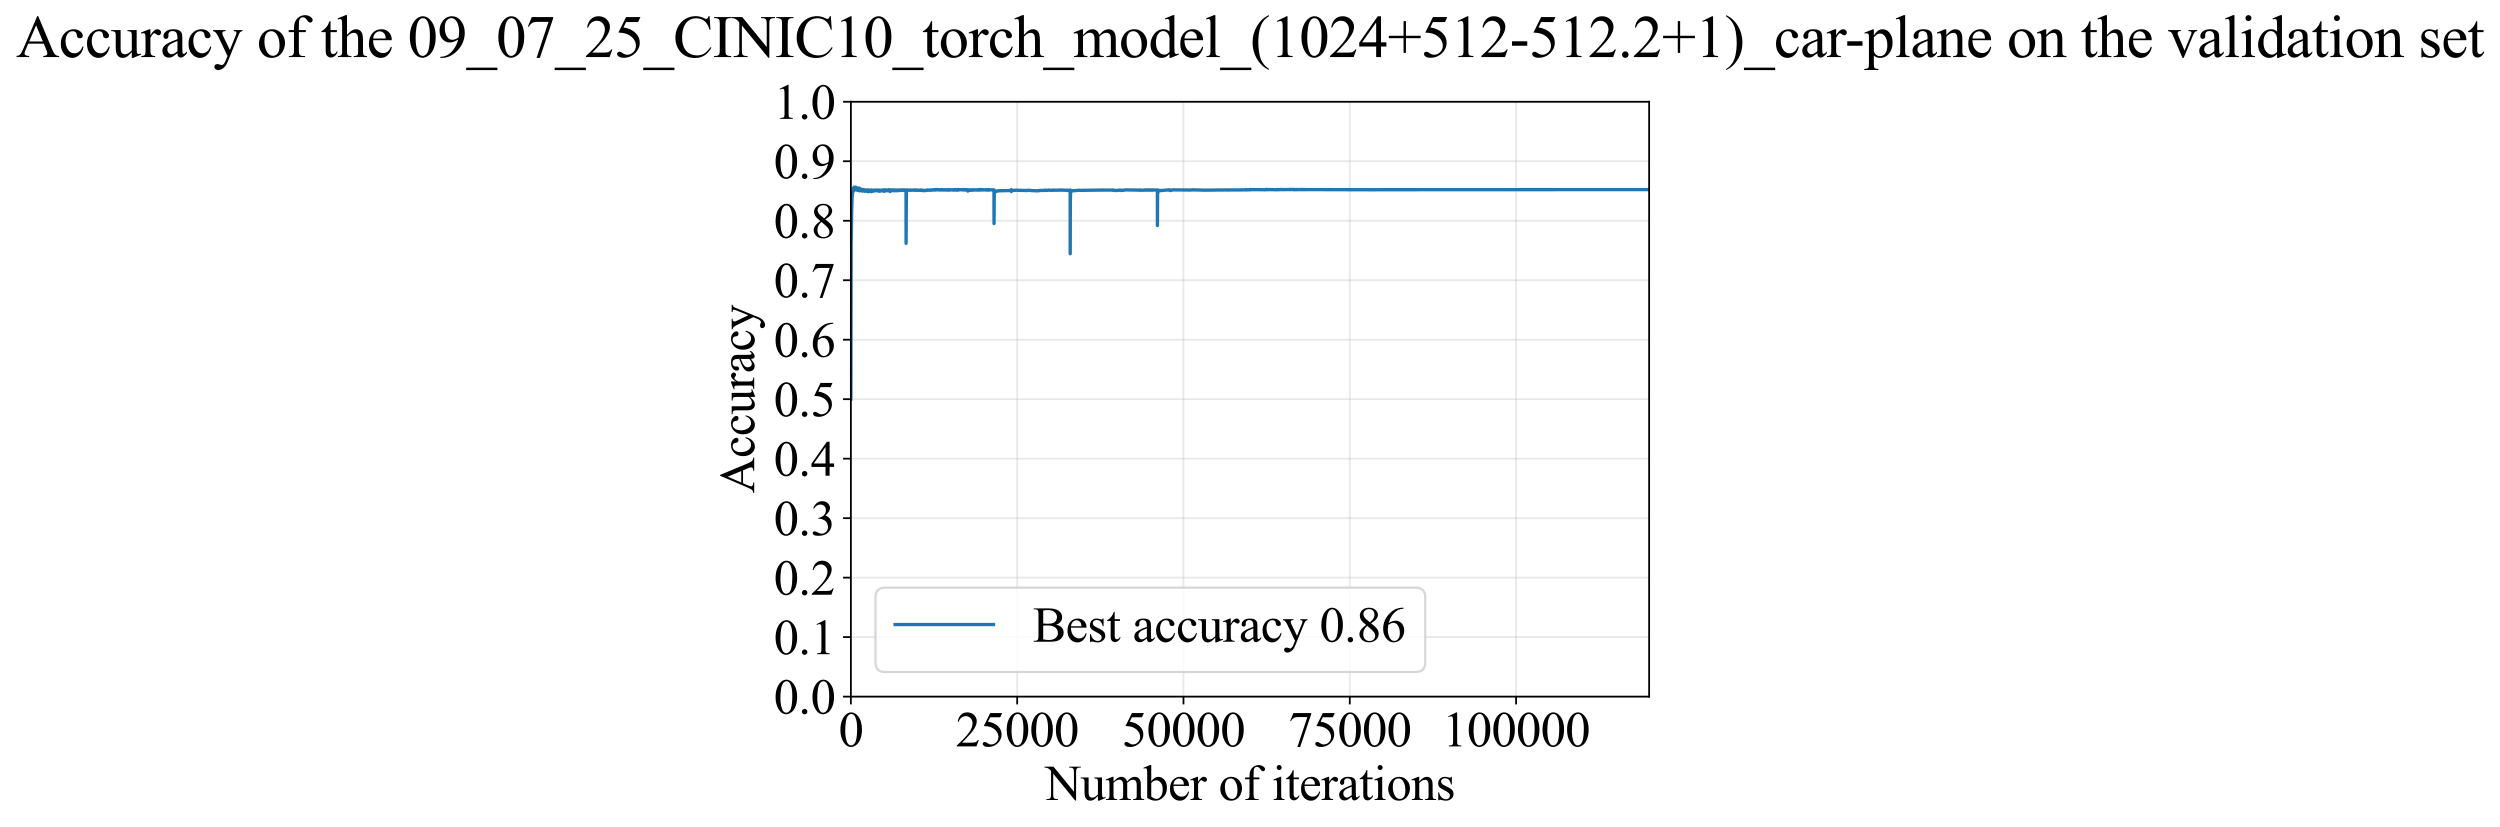 <?xml version="1.0" encoding="utf-8" standalone="no"?>
<!DOCTYPE svg PUBLIC "-//W3C//DTD SVG 1.1//EN"
  "http://www.w3.org/Graphics/SVG/1.1/DTD/svg11.dtd">
<svg xmlns:xlink="http://www.w3.org/1999/xlink" width="1118.44pt" height="369.808pt" viewBox="0 0 1118.44 369.808" xmlns="http://www.w3.org/2000/svg" version="1.1">
 <defs>
  <style type="text/css">*{stroke-linejoin: round; stroke-linecap: butt}</style>
 </defs>
 <g id="figure_1">
  <g id="patch_1">
   <path d="M 0 369.808 
L 1118.44 369.808 
L 1118.44 0 
L 0 0 
z
" style="fill: #ffffff"/>
  </g>
  <g id="axes_1">
   <g id="patch_2">
    <path d="M 380.66 311.644 
L 737.78 311.644 
L 737.78 45.532 
L 380.66 45.532 
z
" style="fill: #ffffff"/>
   </g>
   <g id="matplotlib.axis_1">
    <g id="xtick_1">
     <g id="line2d_1">
      <path d="M 380.66 311.644 
L 380.66 45.532 
" clip-path="url(#p7d41f32c61)" style="fill: none; stroke: #b0b0b0; stroke-opacity: 0.3; stroke-width: 0.8; stroke-linecap: square"/>
     </g>
     <g id="line2d_2">
      <defs>
       <path id="m577016c226" d="M 0 0 
L 0 3.5 
" style="stroke: #000000; stroke-width: 0.8"/>
      </defs>
      <g>
       <use xlink:href="#m577016c226" x="380.66" y="311.644" style="stroke: #000000; stroke-width: 0.8"/>
      </g>
     </g>
     <g id="text_1">
      <!-- 0 -->
      <g transform="translate(375.16 333.92) scale(0.22 -0.22)">
       <defs>
        <path id="TimesNewRomanPSMT-30" d="M 231 2094 
Q 231 2819 450 3342 
Q 669 3866 1031 4122 
Q 1313 4325 1613 4325 
Q 2100 4325 2488 3828 
Q 2972 3213 2972 2159 
Q 2972 1422 2759 906 
Q 2547 391 2217 158 
Q 1888 -75 1581 -75 
Q 975 -75 572 641 
Q 231 1244 231 2094 
z
M 844 2016 
Q 844 1141 1059 588 
Q 1238 122 1591 122 
Q 1759 122 1940 273 
Q 2122 425 2216 781 
Q 2359 1319 2359 2297 
Q 2359 3022 2209 3506 
Q 2097 3866 1919 4016 
Q 1791 4119 1609 4119 
Q 1397 4119 1231 3928 
Q 1006 3669 925 3112 
Q 844 2556 844 2016 
z
" transform="scale(0.016)"/>
       </defs>
       <use xlink:href="#TimesNewRomanPSMT-30"/>
      </g>
     </g>
    </g>
    <g id="xtick_2">
     <g id="line2d_3">
      <path d="M 455.06 311.644 
L 455.06 45.532 
" clip-path="url(#p7d41f32c61)" style="fill: none; stroke: #b0b0b0; stroke-opacity: 0.3; stroke-width: 0.8; stroke-linecap: square"/>
     </g>
     <g id="line2d_4">
      <g>
       <use xlink:href="#m577016c226" x="455.06" y="311.644" style="stroke: #000000; stroke-width: 0.8"/>
      </g>
     </g>
     <g id="text_2">
      <!-- 25000 -->
      <g transform="translate(427.56 333.92) scale(0.22 -0.22)">
       <defs>
        <path id="TimesNewRomanPSMT-32" d="M 2934 816 
L 2638 0 
L 138 0 
L 138 116 
Q 1241 1122 1691 1759 
Q 2141 2397 2141 2925 
Q 2141 3328 1894 3587 
Q 1647 3847 1303 3847 
Q 991 3847 742 3664 
Q 494 3481 375 3128 
L 259 3128 
Q 338 3706 661 4015 
Q 984 4325 1469 4325 
Q 1984 4325 2329 3994 
Q 2675 3663 2675 3213 
Q 2675 2891 2525 2569 
Q 2294 2063 1775 1497 
Q 997 647 803 472 
L 1909 472 
Q 2247 472 2383 497 
Q 2519 522 2628 598 
Q 2738 675 2819 816 
L 2934 816 
z
" transform="scale(0.016)"/>
        <path id="TimesNewRomanPSMT-35" d="M 2778 4238 
L 2534 3706 
L 1259 3706 
L 981 3138 
Q 1809 3016 2294 2522 
Q 2709 2097 2709 1522 
Q 2709 1188 2573 903 
Q 2438 619 2231 419 
Q 2025 219 1772 97 
Q 1413 -75 1034 -75 
Q 653 -75 479 54 
Q 306 184 306 341 
Q 306 428 378 495 
Q 450 563 559 563 
Q 641 563 702 538 
Q 763 513 909 409 
Q 1144 247 1384 247 
Q 1750 247 2026 523 
Q 2303 800 2303 1197 
Q 2303 1581 2056 1914 
Q 1809 2247 1375 2428 
Q 1034 2569 447 2591 
L 1259 4238 
L 2778 4238 
z
" transform="scale(0.016)"/>
       </defs>
       <use xlink:href="#TimesNewRomanPSMT-32"/>
       <use xlink:href="#TimesNewRomanPSMT-35" transform="translate(50 0)"/>
       <use xlink:href="#TimesNewRomanPSMT-30" transform="translate(100 0)"/>
       <use xlink:href="#TimesNewRomanPSMT-30" transform="translate(150 0)"/>
       <use xlink:href="#TimesNewRomanPSMT-30" transform="translate(200 0)"/>
      </g>
     </g>
    </g>
    <g id="xtick_3">
     <g id="line2d_5">
      <path d="M 529.46 311.644 
L 529.46 45.532 
" clip-path="url(#p7d41f32c61)" style="fill: none; stroke: #b0b0b0; stroke-opacity: 0.3; stroke-width: 0.8; stroke-linecap: square"/>
     </g>
     <g id="line2d_6">
      <g>
       <use xlink:href="#m577016c226" x="529.46" y="311.644" style="stroke: #000000; stroke-width: 0.8"/>
      </g>
     </g>
     <g id="text_3">
      <!-- 50000 -->
      <g transform="translate(501.96 333.92) scale(0.22 -0.22)">
       <use xlink:href="#TimesNewRomanPSMT-35"/>
       <use xlink:href="#TimesNewRomanPSMT-30" transform="translate(50 0)"/>
       <use xlink:href="#TimesNewRomanPSMT-30" transform="translate(100 0)"/>
       <use xlink:href="#TimesNewRomanPSMT-30" transform="translate(150 0)"/>
       <use xlink:href="#TimesNewRomanPSMT-30" transform="translate(200 0)"/>
      </g>
     </g>
    </g>
    <g id="xtick_4">
     <g id="line2d_7">
      <path d="M 603.86 311.644 
L 603.86 45.532 
" clip-path="url(#p7d41f32c61)" style="fill: none; stroke: #b0b0b0; stroke-opacity: 0.3; stroke-width: 0.8; stroke-linecap: square"/>
     </g>
     <g id="line2d_8">
      <g>
       <use xlink:href="#m577016c226" x="603.86" y="311.644" style="stroke: #000000; stroke-width: 0.8"/>
      </g>
     </g>
     <g id="text_4">
      <!-- 75000 -->
      <g transform="translate(576.36 333.92) scale(0.22 -0.22)">
       <defs>
        <path id="TimesNewRomanPSMT-37" d="M 644 4238 
L 2916 4238 
L 2916 4119 
L 1503 -88 
L 1153 -88 
L 2419 3728 
L 1253 3728 
Q 900 3728 750 3644 
Q 488 3500 328 3200 
L 238 3234 
L 644 4238 
z
" transform="scale(0.016)"/>
       </defs>
       <use xlink:href="#TimesNewRomanPSMT-37"/>
       <use xlink:href="#TimesNewRomanPSMT-35" transform="translate(50 0)"/>
       <use xlink:href="#TimesNewRomanPSMT-30" transform="translate(100 0)"/>
       <use xlink:href="#TimesNewRomanPSMT-30" transform="translate(150 0)"/>
       <use xlink:href="#TimesNewRomanPSMT-30" transform="translate(200 0)"/>
      </g>
     </g>
    </g>
    <g id="xtick_5">
     <g id="line2d_9">
      <path d="M 678.26 311.644 
L 678.26 45.532 
" clip-path="url(#p7d41f32c61)" style="fill: none; stroke: #b0b0b0; stroke-opacity: 0.3; stroke-width: 0.8; stroke-linecap: square"/>
     </g>
     <g id="line2d_10">
      <g>
       <use xlink:href="#m577016c226" x="678.26" y="311.644" style="stroke: #000000; stroke-width: 0.8"/>
      </g>
     </g>
     <g id="text_5">
      <!-- 100000 -->
      <g transform="translate(645.26 333.92) scale(0.22 -0.22)">
       <defs>
        <path id="TimesNewRomanPSMT-31" d="M 750 3822 
L 1781 4325 
L 1884 4325 
L 1884 747 
Q 1884 391 1914 303 
Q 1944 216 2037 169 
Q 2131 122 2419 116 
L 2419 0 
L 825 0 
L 825 116 
Q 1125 122 1212 167 
Q 1300 213 1334 289 
Q 1369 366 1369 747 
L 1369 3034 
Q 1369 3497 1338 3628 
Q 1316 3728 1258 3775 
Q 1200 3822 1119 3822 
Q 1003 3822 797 3725 
L 750 3822 
z
" transform="scale(0.016)"/>
       </defs>
       <use xlink:href="#TimesNewRomanPSMT-31"/>
       <use xlink:href="#TimesNewRomanPSMT-30" transform="translate(50 0)"/>
       <use xlink:href="#TimesNewRomanPSMT-30" transform="translate(100 0)"/>
       <use xlink:href="#TimesNewRomanPSMT-30" transform="translate(150 0)"/>
       <use xlink:href="#TimesNewRomanPSMT-30" transform="translate(200 0)"/>
       <use xlink:href="#TimesNewRomanPSMT-30" transform="translate(250 0)"/>
      </g>
     </g>
    </g>
    <g id="text_6">
     <!-- Number of iterations -->
     <g transform="translate(467.578 357.902) scale(0.22 -0.22)">
      <defs>
       <path id="TimesNewRomanPSMT-4e" d="M -84 4238 
L 1066 4238 
L 3656 1059 
L 3656 3503 
Q 3656 3894 3569 3991 
Q 3453 4122 3203 4122 
L 3056 4122 
L 3056 4238 
L 4531 4238 
L 4531 4122 
L 4381 4122 
Q 4113 4122 4000 3959 
Q 3931 3859 3931 3503 
L 3931 -69 
L 3819 -69 
L 1025 3344 
L 1025 734 
Q 1025 344 1109 247 
Q 1228 116 1475 116 
L 1625 116 
L 1625 0 
L 150 0 
L 150 116 
L 297 116 
Q 569 116 681 278 
Q 750 378 750 734 
L 750 3681 
Q 566 3897 470 3965 
Q 375 4034 191 4094 
Q 100 4122 -84 4122 
L -84 4238 
z
" transform="scale(0.016)"/>
       <path id="TimesNewRomanPSMT-75" d="M 2709 2863 
L 2709 1128 
Q 2709 631 2732 520 
Q 2756 409 2807 365 
Q 2859 322 2928 322 
Q 3025 322 3147 375 
L 3191 266 
L 2334 -88 
L 2194 -88 
L 2194 519 
Q 1825 119 1631 15 
Q 1438 -88 1222 -88 
Q 981 -88 804 51 
Q 628 191 559 409 
Q 491 628 491 1028 
L 491 2306 
Q 491 2509 447 2587 
Q 403 2666 317 2708 
Q 231 2750 6 2747 
L 6 2863 
L 1009 2863 
L 1009 947 
Q 1009 547 1148 422 
Q 1288 297 1484 297 
Q 1619 297 1789 381 
Q 1959 466 2194 703 
L 2194 2325 
Q 2194 2569 2105 2655 
Q 2016 2741 1734 2747 
L 1734 2863 
L 2709 2863 
z
" transform="scale(0.016)"/>
       <path id="TimesNewRomanPSMT-6d" d="M 1050 2338 
Q 1363 2650 1419 2697 
Q 1559 2816 1721 2881 
Q 1884 2947 2044 2947 
Q 2313 2947 2506 2790 
Q 2700 2634 2766 2338 
Q 3088 2713 3309 2830 
Q 3531 2947 3766 2947 
Q 3994 2947 4170 2830 
Q 4347 2713 4450 2447 
Q 4519 2266 4519 1878 
L 4519 647 
Q 4519 378 4559 278 
Q 4591 209 4675 161 
Q 4759 113 4950 113 
L 4950 0 
L 3538 0 
L 3538 113 
L 3597 113 
Q 3781 113 3884 184 
Q 3956 234 3988 344 
Q 4000 397 4000 647 
L 4000 1878 
Q 4000 2228 3916 2372 
Q 3794 2572 3525 2572 
Q 3359 2572 3192 2489 
Q 3025 2406 2788 2181 
L 2781 2147 
L 2788 2013 
L 2788 647 
Q 2788 353 2820 281 
Q 2853 209 2943 161 
Q 3034 113 3253 113 
L 3253 0 
L 1806 0 
L 1806 113 
Q 2044 113 2133 169 
Q 2222 225 2256 338 
Q 2272 391 2272 647 
L 2272 1878 
Q 2272 2228 2169 2381 
Q 2031 2581 1784 2581 
Q 1616 2581 1450 2491 
Q 1191 2353 1050 2181 
L 1050 647 
Q 1050 366 1089 281 
Q 1128 197 1204 155 
Q 1281 113 1516 113 
L 1516 0 
L 100 0 
L 100 113 
Q 297 113 375 155 
Q 453 197 493 289 
Q 534 381 534 647 
L 534 1741 
Q 534 2213 506 2350 
Q 484 2453 437 2492 
Q 391 2531 309 2531 
Q 222 2531 100 2484 
L 53 2597 
L 916 2947 
L 1050 2947 
L 1050 2338 
z
" transform="scale(0.016)"/>
       <path id="TimesNewRomanPSMT-62" d="M 984 2369 
Q 1400 2947 1881 2947 
Q 2322 2947 2650 2570 
Q 2978 2194 2978 1541 
Q 2978 778 2472 313 
Q 2038 -88 1503 -88 
Q 1253 -88 995 3 
Q 738 94 469 275 
L 469 3241 
Q 469 3728 445 3840 
Q 422 3953 372 3993 
Q 322 4034 247 4034 
Q 159 4034 28 3984 
L -16 4094 
L 844 4444 
L 984 4444 
L 984 2369 
z
M 984 2169 
L 984 456 
Q 1144 300 1314 220 
Q 1484 141 1663 141 
Q 1947 141 2192 453 
Q 2438 766 2438 1363 
Q 2438 1913 2192 2208 
Q 1947 2503 1634 2503 
Q 1469 2503 1303 2419 
Q 1178 2356 984 2169 
z
" transform="scale(0.016)"/>
       <path id="TimesNewRomanPSMT-65" d="M 681 1784 
Q 678 1147 991 784 
Q 1303 422 1725 422 
Q 2006 422 2214 576 
Q 2422 731 2563 1106 
L 2659 1044 
Q 2594 616 2278 264 
Q 1963 -88 1488 -88 
Q 972 -88 605 314 
Q 238 716 238 1394 
Q 238 2128 614 2539 
Q 991 2950 1559 2950 
Q 2041 2950 2350 2633 
Q 2659 2316 2659 1784 
L 681 1784 
z
M 681 1966 
L 2006 1966 
Q 1991 2241 1941 2353 
Q 1863 2528 1708 2628 
Q 1553 2728 1384 2728 
Q 1125 2728 920 2526 
Q 716 2325 681 1966 
z
" transform="scale(0.016)"/>
       <path id="TimesNewRomanPSMT-72" d="M 1038 2947 
L 1038 2303 
Q 1397 2947 1775 2947 
Q 1947 2947 2059 2842 
Q 2172 2738 2172 2600 
Q 2172 2478 2090 2393 
Q 2009 2309 1897 2309 
Q 1788 2309 1652 2417 
Q 1516 2525 1450 2525 
Q 1394 2525 1328 2463 
Q 1188 2334 1038 2041 
L 1038 669 
Q 1038 431 1097 309 
Q 1138 225 1241 169 
Q 1344 113 1538 113 
L 1538 0 
L 72 0 
L 72 113 
Q 291 113 397 181 
Q 475 231 506 341 
Q 522 394 522 644 
L 522 1753 
Q 522 2253 501 2348 
Q 481 2444 426 2487 
Q 372 2531 291 2531 
Q 194 2531 72 2484 
L 41 2597 
L 906 2947 
L 1038 2947 
z
" transform="scale(0.016)"/>
       <path id="TimesNewRomanPSMT-20" transform="scale(0.016)"/>
       <path id="TimesNewRomanPSMT-6f" d="M 1600 2947 
Q 2250 2947 2644 2453 
Q 2978 2031 2978 1484 
Q 2978 1100 2793 706 
Q 2609 313 2286 112 
Q 1963 -88 1566 -88 
Q 919 -88 538 428 
Q 216 863 216 1403 
Q 216 1797 411 2186 
Q 606 2575 925 2761 
Q 1244 2947 1600 2947 
z
M 1503 2744 
Q 1338 2744 1170 2645 
Q 1003 2547 900 2300 
Q 797 2053 797 1666 
Q 797 1041 1045 587 
Q 1294 134 1700 134 
Q 2003 134 2200 384 
Q 2397 634 2397 1244 
Q 2397 2006 2069 2444 
Q 1847 2744 1503 2744 
z
" transform="scale(0.016)"/>
       <path id="TimesNewRomanPSMT-66" d="M 1319 2638 
L 1319 756 
Q 1319 356 1406 250 
Q 1522 113 1716 113 
L 1975 113 
L 1975 0 
L 266 0 
L 266 113 
L 394 113 
Q 519 113 622 175 
Q 725 238 764 344 
Q 803 450 803 756 
L 803 2638 
L 247 2638 
L 247 2863 
L 803 2863 
L 803 3050 
Q 803 3478 940 3775 
Q 1078 4072 1361 4255 
Q 1644 4438 1997 4438 
Q 2325 4438 2600 4225 
Q 2781 4084 2781 3909 
Q 2781 3816 2700 3733 
Q 2619 3650 2525 3650 
Q 2453 3650 2373 3701 
Q 2294 3753 2178 3923 
Q 2063 4094 1966 4153 
Q 1869 4213 1750 4213 
Q 1606 4213 1506 4136 
Q 1406 4059 1362 3898 
Q 1319 3738 1319 3069 
L 1319 2863 
L 2056 2863 
L 2056 2638 
L 1319 2638 
z
" transform="scale(0.016)"/>
       <path id="TimesNewRomanPSMT-69" d="M 928 4444 
Q 1059 4444 1151 4351 
Q 1244 4259 1244 4128 
Q 1244 3997 1151 3903 
Q 1059 3809 928 3809 
Q 797 3809 703 3903 
Q 609 3997 609 4128 
Q 609 4259 701 4351 
Q 794 4444 928 4444 
z
M 1188 2947 
L 1188 647 
Q 1188 378 1227 289 
Q 1266 200 1342 156 
Q 1419 113 1622 113 
L 1622 0 
L 231 0 
L 231 113 
Q 441 113 512 153 
Q 584 194 626 287 
Q 669 381 669 647 
L 669 1750 
Q 669 2216 641 2353 
Q 619 2453 572 2492 
Q 525 2531 444 2531 
Q 356 2531 231 2484 
L 188 2597 
L 1050 2947 
L 1188 2947 
z
" transform="scale(0.016)"/>
       <path id="TimesNewRomanPSMT-74" d="M 1031 3803 
L 1031 2863 
L 1700 2863 
L 1700 2644 
L 1031 2644 
L 1031 788 
Q 1031 509 1111 412 
Q 1191 316 1316 316 
Q 1419 316 1516 380 
Q 1613 444 1666 569 
L 1788 569 
Q 1678 263 1478 108 
Q 1278 -47 1066 -47 
Q 922 -47 784 33 
Q 647 113 581 261 
Q 516 409 516 719 
L 516 2644 
L 63 2644 
L 63 2747 
Q 234 2816 414 2980 
Q 594 3144 734 3369 
Q 806 3488 934 3803 
L 1031 3803 
z
" transform="scale(0.016)"/>
       <path id="TimesNewRomanPSMT-61" d="M 1822 413 
Q 1381 72 1269 19 
Q 1100 -59 909 -59 
Q 613 -59 420 144 
Q 228 347 228 678 
Q 228 888 322 1041 
Q 450 1253 767 1440 
Q 1084 1628 1822 1897 
L 1822 2009 
Q 1822 2438 1686 2597 
Q 1550 2756 1291 2756 
Q 1094 2756 978 2650 
Q 859 2544 859 2406 
L 866 2225 
Q 866 2081 792 2003 
Q 719 1925 600 1925 
Q 484 1925 411 2006 
Q 338 2088 338 2228 
Q 338 2497 613 2722 
Q 888 2947 1384 2947 
Q 1766 2947 2009 2819 
Q 2194 2722 2281 2516 
Q 2338 2381 2338 1966 
L 2338 994 
Q 2338 584 2353 492 
Q 2369 400 2405 369 
Q 2441 338 2488 338 
Q 2538 338 2575 359 
Q 2641 400 2828 588 
L 2828 413 
Q 2478 -56 2159 -56 
Q 2006 -56 1915 50 
Q 1825 156 1822 413 
z
M 1822 616 
L 1822 1706 
Q 1350 1519 1213 1441 
Q 966 1303 859 1153 
Q 753 1003 753 825 
Q 753 600 887 451 
Q 1022 303 1197 303 
Q 1434 303 1822 616 
z
" transform="scale(0.016)"/>
       <path id="TimesNewRomanPSMT-6e" d="M 1034 2341 
Q 1538 2947 1994 2947 
Q 2228 2947 2397 2830 
Q 2566 2713 2666 2444 
Q 2734 2256 2734 1869 
L 2734 647 
Q 2734 375 2778 278 
Q 2813 200 2889 156 
Q 2966 113 3172 113 
L 3172 0 
L 1756 0 
L 1756 113 
L 1816 113 
Q 2016 113 2095 173 
Q 2175 234 2206 353 
Q 2219 400 2219 647 
L 2219 1819 
Q 2219 2209 2117 2386 
Q 2016 2563 1775 2563 
Q 1403 2563 1034 2156 
L 1034 647 
Q 1034 356 1069 288 
Q 1113 197 1189 155 
Q 1266 113 1500 113 
L 1500 0 
L 84 0 
L 84 113 
L 147 113 
Q 366 113 442 223 
Q 519 334 519 647 
L 519 1709 
Q 519 2225 495 2337 
Q 472 2450 423 2490 
Q 375 2531 294 2531 
Q 206 2531 84 2484 
L 38 2597 
L 900 2947 
L 1034 2947 
L 1034 2341 
z
" transform="scale(0.016)"/>
       <path id="TimesNewRomanPSMT-73" d="M 2050 2947 
L 2050 1972 
L 1947 1972 
Q 1828 2431 1642 2597 
Q 1456 2763 1169 2763 
Q 950 2763 815 2647 
Q 681 2531 681 2391 
Q 681 2216 781 2091 
Q 878 1963 1175 1819 
L 1631 1597 
Q 2266 1288 2266 781 
Q 2266 391 1970 151 
Q 1675 -88 1309 -88 
Q 1047 -88 709 6 
Q 606 38 541 38 
Q 469 38 428 -44 
L 325 -44 
L 325 978 
L 428 978 
Q 516 541 762 319 
Q 1009 97 1316 97 
Q 1531 97 1667 223 
Q 1803 350 1803 528 
Q 1803 744 1651 891 
Q 1500 1038 1047 1263 
Q 594 1488 453 1669 
Q 313 1847 313 2119 
Q 313 2472 555 2709 
Q 797 2947 1181 2947 
Q 1350 2947 1591 2875 
Q 1750 2828 1803 2828 
Q 1853 2828 1881 2850 
Q 1909 2872 1947 2947 
L 2050 2947 
z
" transform="scale(0.016)"/>
      </defs>
      <use xlink:href="#TimesNewRomanPSMT-4e"/>
      <use xlink:href="#TimesNewRomanPSMT-75" transform="translate(72.217 0)"/>
      <use xlink:href="#TimesNewRomanPSMT-6d" transform="translate(122.217 0)"/>
      <use xlink:href="#TimesNewRomanPSMT-62" transform="translate(200 0)"/>
      <use xlink:href="#TimesNewRomanPSMT-65" transform="translate(250 0)"/>
      <use xlink:href="#TimesNewRomanPSMT-72" transform="translate(294.385 0)"/>
      <use xlink:href="#TimesNewRomanPSMT-20" transform="translate(327.686 0)"/>
      <use xlink:href="#TimesNewRomanPSMT-6f" transform="translate(352.686 0)"/>
      <use xlink:href="#TimesNewRomanPSMT-66" transform="translate(402.686 0)"/>
      <use xlink:href="#TimesNewRomanPSMT-20" transform="translate(435.986 0)"/>
      <use xlink:href="#TimesNewRomanPSMT-69" transform="translate(460.986 0)"/>
      <use xlink:href="#TimesNewRomanPSMT-74" transform="translate(488.77 0)"/>
      <use xlink:href="#TimesNewRomanPSMT-65" transform="translate(516.553 0)"/>
      <use xlink:href="#TimesNewRomanPSMT-72" transform="translate(560.938 0)"/>
      <use xlink:href="#TimesNewRomanPSMT-61" transform="translate(594.238 0)"/>
      <use xlink:href="#TimesNewRomanPSMT-74" transform="translate(638.623 0)"/>
      <use xlink:href="#TimesNewRomanPSMT-69" transform="translate(666.406 0)"/>
      <use xlink:href="#TimesNewRomanPSMT-6f" transform="translate(694.189 0)"/>
      <use xlink:href="#TimesNewRomanPSMT-6e" transform="translate(744.189 0)"/>
      <use xlink:href="#TimesNewRomanPSMT-73" transform="translate(794.189 0)"/>
     </g>
    </g>
   </g>
   <g id="matplotlib.axis_2">
    <g id="ytick_1">
     <g id="line2d_11">
      <path d="M 380.66 311.644 
L 737.78 311.644 
" clip-path="url(#p7d41f32c61)" style="fill: none; stroke: #b0b0b0; stroke-opacity: 0.3; stroke-width: 0.8; stroke-linecap: square"/>
     </g>
     <g id="line2d_12">
      <defs>
       <path id="m6b19afa3b8" d="M 0 0 
L -3.5 0 
" style="stroke: #000000; stroke-width: 0.8"/>
      </defs>
      <g>
       <use xlink:href="#m6b19afa3b8" x="380.66" y="311.644" style="stroke: #000000; stroke-width: 0.8"/>
      </g>
     </g>
     <g id="text_7">
      <!-- 0.0 -->
      <g transform="translate(346.16 319.282) scale(0.22 -0.22)">
       <defs>
        <path id="TimesNewRomanPSMT-2e" d="M 800 606 
Q 947 606 1047 504 
Q 1147 403 1147 259 
Q 1147 116 1045 14 
Q 944 -88 800 -88 
Q 656 -88 554 14 
Q 453 116 453 259 
Q 453 406 554 506 
Q 656 606 800 606 
z
" transform="scale(0.016)"/>
       </defs>
       <use xlink:href="#TimesNewRomanPSMT-30"/>
       <use xlink:href="#TimesNewRomanPSMT-2e" transform="translate(50 0)"/>
       <use xlink:href="#TimesNewRomanPSMT-30" transform="translate(75 0)"/>
      </g>
     </g>
    </g>
    <g id="ytick_2">
     <g id="line2d_13">
      <path d="M 380.66 285.032 
L 737.78 285.032 
" clip-path="url(#p7d41f32c61)" style="fill: none; stroke: #b0b0b0; stroke-opacity: 0.3; stroke-width: 0.8; stroke-linecap: square"/>
     </g>
     <g id="line2d_14">
      <g>
       <use xlink:href="#m6b19afa3b8" x="380.66" y="285.032" style="stroke: #000000; stroke-width: 0.8"/>
      </g>
     </g>
     <g id="text_8">
      <!-- 0.1 -->
      <g transform="translate(346.16 292.67) scale(0.22 -0.22)">
       <use xlink:href="#TimesNewRomanPSMT-30"/>
       <use xlink:href="#TimesNewRomanPSMT-2e" transform="translate(50 0)"/>
       <use xlink:href="#TimesNewRomanPSMT-31" transform="translate(75 0)"/>
      </g>
     </g>
    </g>
    <g id="ytick_3">
     <g id="line2d_15">
      <path d="M 380.66 258.421 
L 737.78 258.421 
" clip-path="url(#p7d41f32c61)" style="fill: none; stroke: #b0b0b0; stroke-opacity: 0.3; stroke-width: 0.8; stroke-linecap: square"/>
     </g>
     <g id="line2d_16">
      <g>
       <use xlink:href="#m6b19afa3b8" x="380.66" y="258.421" style="stroke: #000000; stroke-width: 0.8"/>
      </g>
     </g>
     <g id="text_9">
      <!-- 0.2 -->
      <g transform="translate(346.16 266.059) scale(0.22 -0.22)">
       <use xlink:href="#TimesNewRomanPSMT-30"/>
       <use xlink:href="#TimesNewRomanPSMT-2e" transform="translate(50 0)"/>
       <use xlink:href="#TimesNewRomanPSMT-32" transform="translate(75 0)"/>
      </g>
     </g>
    </g>
    <g id="ytick_4">
     <g id="line2d_17">
      <path d="M 380.66 231.81 
L 737.78 231.81 
" clip-path="url(#p7d41f32c61)" style="fill: none; stroke: #b0b0b0; stroke-opacity: 0.3; stroke-width: 0.8; stroke-linecap: square"/>
     </g>
     <g id="line2d_18">
      <g>
       <use xlink:href="#m6b19afa3b8" x="380.66" y="231.81" style="stroke: #000000; stroke-width: 0.8"/>
      </g>
     </g>
     <g id="text_10">
      <!-- 0.3 -->
      <g transform="translate(346.16 239.448) scale(0.22 -0.22)">
       <defs>
        <path id="TimesNewRomanPSMT-33" d="M 325 3431 
Q 506 3859 782 4092 
Q 1059 4325 1472 4325 
Q 1981 4325 2253 3994 
Q 2459 3747 2459 3466 
Q 2459 3003 1878 2509 
Q 2269 2356 2469 2072 
Q 2669 1788 2669 1403 
Q 2669 853 2319 450 
Q 1863 -75 997 -75 
Q 569 -75 414 31 
Q 259 138 259 259 
Q 259 350 332 419 
Q 406 488 509 488 
Q 588 488 669 463 
Q 722 447 909 348 
Q 1097 250 1169 231 
Q 1284 197 1416 197 
Q 1734 197 1970 444 
Q 2206 691 2206 1028 
Q 2206 1275 2097 1509 
Q 2016 1684 1919 1775 
Q 1784 1900 1550 2001 
Q 1316 2103 1072 2103 
L 972 2103 
L 972 2197 
Q 1219 2228 1467 2375 
Q 1716 2522 1828 2728 
Q 1941 2934 1941 3181 
Q 1941 3503 1739 3701 
Q 1538 3900 1238 3900 
Q 753 3900 428 3381 
L 325 3431 
z
" transform="scale(0.016)"/>
       </defs>
       <use xlink:href="#TimesNewRomanPSMT-30"/>
       <use xlink:href="#TimesNewRomanPSMT-2e" transform="translate(50 0)"/>
       <use xlink:href="#TimesNewRomanPSMT-33" transform="translate(75 0)"/>
      </g>
     </g>
    </g>
    <g id="ytick_5">
     <g id="line2d_19">
      <path d="M 380.66 205.199 
L 737.78 205.199 
" clip-path="url(#p7d41f32c61)" style="fill: none; stroke: #b0b0b0; stroke-opacity: 0.3; stroke-width: 0.8; stroke-linecap: square"/>
     </g>
     <g id="line2d_20">
      <g>
       <use xlink:href="#m6b19afa3b8" x="380.66" y="205.199" style="stroke: #000000; stroke-width: 0.8"/>
      </g>
     </g>
     <g id="text_11">
      <!-- 0.4 -->
      <g transform="translate(346.16 212.837) scale(0.22 -0.22)">
       <defs>
        <path id="TimesNewRomanPSMT-34" d="M 2978 1563 
L 2978 1119 
L 2409 1119 
L 2409 0 
L 1894 0 
L 1894 1119 
L 100 1119 
L 100 1519 
L 2066 4325 
L 2409 4325 
L 2409 1563 
L 2978 1563 
z
M 1894 1563 
L 1894 3666 
L 406 1563 
L 1894 1563 
z
" transform="scale(0.016)"/>
       </defs>
       <use xlink:href="#TimesNewRomanPSMT-30"/>
       <use xlink:href="#TimesNewRomanPSMT-2e" transform="translate(50 0)"/>
       <use xlink:href="#TimesNewRomanPSMT-34" transform="translate(75 0)"/>
      </g>
     </g>
    </g>
    <g id="ytick_6">
     <g id="line2d_21">
      <path d="M 380.66 178.588 
L 737.78 178.588 
" clip-path="url(#p7d41f32c61)" style="fill: none; stroke: #b0b0b0; stroke-opacity: 0.3; stroke-width: 0.8; stroke-linecap: square"/>
     </g>
     <g id="line2d_22">
      <g>
       <use xlink:href="#m6b19afa3b8" x="380.66" y="178.588" style="stroke: #000000; stroke-width: 0.8"/>
      </g>
     </g>
     <g id="text_12">
      <!-- 0.5 -->
      <g transform="translate(346.16 186.226) scale(0.22 -0.22)">
       <use xlink:href="#TimesNewRomanPSMT-30"/>
       <use xlink:href="#TimesNewRomanPSMT-2e" transform="translate(50 0)"/>
       <use xlink:href="#TimesNewRomanPSMT-35" transform="translate(75 0)"/>
      </g>
     </g>
    </g>
    <g id="ytick_7">
     <g id="line2d_23">
      <path d="M 380.66 151.976 
L 737.78 151.976 
" clip-path="url(#p7d41f32c61)" style="fill: none; stroke: #b0b0b0; stroke-opacity: 0.3; stroke-width: 0.8; stroke-linecap: square"/>
     </g>
     <g id="line2d_24">
      <g>
       <use xlink:href="#m6b19afa3b8" x="380.66" y="151.976" style="stroke: #000000; stroke-width: 0.8"/>
      </g>
     </g>
     <g id="text_13">
      <!-- 0.6 -->
      <g transform="translate(346.16 159.614) scale(0.22 -0.22)">
       <defs>
        <path id="TimesNewRomanPSMT-36" d="M 2869 4325 
L 2869 4209 
Q 2456 4169 2195 4045 
Q 1934 3922 1679 3669 
Q 1425 3416 1258 3105 
Q 1091 2794 978 2366 
Q 1428 2675 1881 2675 
Q 2316 2675 2634 2325 
Q 2953 1975 2953 1425 
Q 2953 894 2631 456 
Q 2244 -75 1606 -75 
Q 1172 -75 869 213 
Q 275 772 275 1663 
Q 275 2231 503 2743 
Q 731 3256 1154 3653 
Q 1578 4050 1965 4187 
Q 2353 4325 2688 4325 
L 2869 4325 
z
M 925 2138 
Q 869 1716 869 1456 
Q 869 1156 980 804 
Q 1091 453 1309 247 
Q 1469 100 1697 100 
Q 1969 100 2183 356 
Q 2397 613 2397 1088 
Q 2397 1622 2184 2012 
Q 1972 2403 1581 2403 
Q 1463 2403 1327 2353 
Q 1191 2303 925 2138 
z
" transform="scale(0.016)"/>
       </defs>
       <use xlink:href="#TimesNewRomanPSMT-30"/>
       <use xlink:href="#TimesNewRomanPSMT-2e" transform="translate(50 0)"/>
       <use xlink:href="#TimesNewRomanPSMT-36" transform="translate(75 0)"/>
      </g>
     </g>
    </g>
    <g id="ytick_8">
     <g id="line2d_25">
      <path d="M 380.66 125.365 
L 737.78 125.365 
" clip-path="url(#p7d41f32c61)" style="fill: none; stroke: #b0b0b0; stroke-opacity: 0.3; stroke-width: 0.8; stroke-linecap: square"/>
     </g>
     <g id="line2d_26">
      <g>
       <use xlink:href="#m6b19afa3b8" x="380.66" y="125.365" style="stroke: #000000; stroke-width: 0.8"/>
      </g>
     </g>
     <g id="text_14">
      <!-- 0.7 -->
      <g transform="translate(346.16 133.003) scale(0.22 -0.22)">
       <use xlink:href="#TimesNewRomanPSMT-30"/>
       <use xlink:href="#TimesNewRomanPSMT-2e" transform="translate(50 0)"/>
       <use xlink:href="#TimesNewRomanPSMT-37" transform="translate(75 0)"/>
      </g>
     </g>
    </g>
    <g id="ytick_9">
     <g id="line2d_27">
      <path d="M 380.66 98.754 
L 737.78 98.754 
" clip-path="url(#p7d41f32c61)" style="fill: none; stroke: #b0b0b0; stroke-opacity: 0.3; stroke-width: 0.8; stroke-linecap: square"/>
     </g>
     <g id="line2d_28">
      <g>
       <use xlink:href="#m6b19afa3b8" x="380.66" y="98.754" style="stroke: #000000; stroke-width: 0.8"/>
      </g>
     </g>
     <g id="text_15">
      <!-- 0.8 -->
      <g transform="translate(346.16 106.392) scale(0.22 -0.22)">
       <defs>
        <path id="TimesNewRomanPSMT-38" d="M 1228 2134 
Q 725 2547 579 2797 
Q 434 3047 434 3316 
Q 434 3728 753 4026 
Q 1072 4325 1600 4325 
Q 2113 4325 2425 4047 
Q 2738 3769 2738 3413 
Q 2738 3175 2569 2928 
Q 2400 2681 1866 2347 
Q 2416 1922 2594 1678 
Q 2831 1359 2831 1006 
Q 2831 559 2490 242 
Q 2150 -75 1597 -75 
Q 994 -75 656 303 
Q 388 606 388 966 
Q 388 1247 577 1523 
Q 766 1800 1228 2134 
z
M 1719 2469 
Q 2094 2806 2194 3001 
Q 2294 3197 2294 3444 
Q 2294 3772 2109 3958 
Q 1925 4144 1606 4144 
Q 1288 4144 1088 3959 
Q 888 3775 888 3528 
Q 888 3366 970 3203 
Q 1053 3041 1206 2894 
L 1719 2469 
z
M 1375 2016 
Q 1116 1797 991 1539 
Q 866 1281 866 981 
Q 866 578 1086 336 
Q 1306 94 1647 94 
Q 1984 94 2187 284 
Q 2391 475 2391 747 
Q 2391 972 2272 1150 
Q 2050 1481 1375 2016 
z
" transform="scale(0.016)"/>
       </defs>
       <use xlink:href="#TimesNewRomanPSMT-30"/>
       <use xlink:href="#TimesNewRomanPSMT-2e" transform="translate(50 0)"/>
       <use xlink:href="#TimesNewRomanPSMT-38" transform="translate(75 0)"/>
      </g>
     </g>
    </g>
    <g id="ytick_10">
     <g id="line2d_29">
      <path d="M 380.66 72.143 
L 737.78 72.143 
" clip-path="url(#p7d41f32c61)" style="fill: none; stroke: #b0b0b0; stroke-opacity: 0.3; stroke-width: 0.8; stroke-linecap: square"/>
     </g>
     <g id="line2d_30">
      <g>
       <use xlink:href="#m6b19afa3b8" x="380.66" y="72.143" style="stroke: #000000; stroke-width: 0.8"/>
      </g>
     </g>
     <g id="text_16">
      <!-- 0.9 -->
      <g transform="translate(346.16 79.781) scale(0.22 -0.22)">
       <defs>
        <path id="TimesNewRomanPSMT-39" d="M 338 -88 
L 338 28 
Q 744 34 1094 217 
Q 1444 400 1770 856 
Q 2097 1313 2225 1859 
Q 1734 1544 1338 1544 
Q 891 1544 572 1889 
Q 253 2234 253 2806 
Q 253 3363 572 3797 
Q 956 4325 1575 4325 
Q 2097 4325 2469 3894 
Q 2925 3359 2925 2575 
Q 2925 1869 2578 1258 
Q 2231 647 1613 244 
Q 1109 -88 516 -88 
L 338 -88 
z
M 2275 2091 
Q 2331 2497 2331 2741 
Q 2331 3044 2228 3395 
Q 2125 3747 1936 3934 
Q 1747 4122 1506 4122 
Q 1228 4122 1018 3872 
Q 809 3622 809 3128 
Q 809 2469 1088 2097 
Q 1291 1828 1588 1828 
Q 1731 1828 1928 1897 
Q 2125 1966 2275 2091 
z
" transform="scale(0.016)"/>
       </defs>
       <use xlink:href="#TimesNewRomanPSMT-30"/>
       <use xlink:href="#TimesNewRomanPSMT-2e" transform="translate(50 0)"/>
       <use xlink:href="#TimesNewRomanPSMT-39" transform="translate(75 0)"/>
      </g>
     </g>
    </g>
    <g id="ytick_11">
     <g id="line2d_31">
      <path d="M 380.66 45.532 
L 737.78 45.532 
" clip-path="url(#p7d41f32c61)" style="fill: none; stroke: #b0b0b0; stroke-opacity: 0.3; stroke-width: 0.8; stroke-linecap: square"/>
     </g>
     <g id="line2d_32">
      <g>
       <use xlink:href="#m6b19afa3b8" x="380.66" y="45.532" style="stroke: #000000; stroke-width: 0.8"/>
      </g>
     </g>
     <g id="text_17">
      <!-- 1.0 -->
      <g transform="translate(346.16 53.17) scale(0.22 -0.22)">
       <use xlink:href="#TimesNewRomanPSMT-31"/>
       <use xlink:href="#TimesNewRomanPSMT-2e" transform="translate(50 0)"/>
       <use xlink:href="#TimesNewRomanPSMT-30" transform="translate(75 0)"/>
      </g>
     </g>
    </g>
    <g id="text_18">
     <!-- Accuracy -->
     <g transform="translate(337.413 220.726) rotate(-90) scale(0.22 -0.22)">
      <defs>
       <path id="TimesNewRomanPSMT-41" d="M 2928 1419 
L 1288 1419 
L 1000 750 
Q 894 503 894 381 
Q 894 284 986 211 
Q 1078 138 1384 116 
L 1384 0 
L 50 0 
L 50 116 
Q 316 163 394 238 
Q 553 388 747 847 
L 2238 4334 
L 2347 4334 
L 3822 809 
Q 4000 384 4145 257 
Q 4291 131 4550 116 
L 4550 0 
L 2878 0 
L 2878 116 
Q 3131 128 3220 200 
Q 3309 272 3309 375 
Q 3309 513 3184 809 
L 2928 1419 
z
M 2841 1650 
L 2122 3363 
L 1384 1650 
L 2841 1650 
z
" transform="scale(0.016)"/>
       <path id="TimesNewRomanPSMT-63" d="M 2631 1088 
Q 2516 522 2178 217 
Q 1841 -88 1431 -88 
Q 944 -88 581 321 
Q 219 731 219 1428 
Q 219 2103 620 2525 
Q 1022 2947 1584 2947 
Q 2006 2947 2278 2723 
Q 2550 2500 2550 2259 
Q 2550 2141 2473 2067 
Q 2397 1994 2259 1994 
Q 2075 1994 1981 2113 
Q 1928 2178 1911 2362 
Q 1894 2547 1784 2644 
Q 1675 2738 1481 2738 
Q 1169 2738 978 2506 
Q 725 2200 725 1697 
Q 725 1184 976 792 
Q 1228 400 1656 400 
Q 1963 400 2206 609 
Q 2378 753 2541 1131 
L 2631 1088 
z
" transform="scale(0.016)"/>
       <path id="TimesNewRomanPSMT-79" d="M 38 2863 
L 1372 2863 
L 1372 2747 
L 1306 2747 
Q 1166 2747 1095 2686 
Q 1025 2625 1025 2534 
Q 1025 2413 1128 2197 
L 1825 753 
L 2466 2334 
Q 2519 2463 2519 2588 
Q 2519 2644 2497 2672 
Q 2472 2706 2419 2726 
Q 2366 2747 2231 2747 
L 2231 2863 
L 3163 2863 
L 3163 2747 
Q 3047 2734 2984 2696 
Q 2922 2659 2847 2556 
Q 2819 2513 2741 2316 
L 1575 -541 
Q 1406 -956 1132 -1168 
Q 859 -1381 606 -1381 
Q 422 -1381 303 -1275 
Q 184 -1169 184 -1031 
Q 184 -900 270 -820 
Q 356 -741 506 -741 
Q 609 -741 788 -809 
Q 913 -856 944 -856 
Q 1038 -856 1148 -759 
Q 1259 -663 1372 -384 
L 1575 113 
L 547 2272 
Q 500 2369 397 2513 
Q 319 2622 269 2659 
Q 197 2709 38 2747 
L 38 2863 
z
" transform="scale(0.016)"/>
      </defs>
      <use xlink:href="#TimesNewRomanPSMT-41"/>
      <use xlink:href="#TimesNewRomanPSMT-63" transform="translate(72.217 0)"/>
      <use xlink:href="#TimesNewRomanPSMT-63" transform="translate(116.602 0)"/>
      <use xlink:href="#TimesNewRomanPSMT-75" transform="translate(160.986 0)"/>
      <use xlink:href="#TimesNewRomanPSMT-72" transform="translate(210.986 0)"/>
      <use xlink:href="#TimesNewRomanPSMT-61" transform="translate(244.287 0)"/>
      <use xlink:href="#TimesNewRomanPSMT-63" transform="translate(288.672 0)"/>
      <use xlink:href="#TimesNewRomanPSMT-79" transform="translate(333.057 0)"/>
     </g>
    </g>
   </g>
   <g id="line2d_33">
    <path d="M 380.66 178.573 
L 380.779 109.738 
L 381.017 94.378 
L 381.196 88.523 
L 381.523 85.241 
L 381.553 85.567 
L 381.583 85.862 
L 381.612 85.404 
L 381.761 84.517 
L 381.791 84.236 
L 381.821 84.458 
L 381.85 85.493 
L 381.88 84.133 
L 381.91 84.65 
L 381.999 84.68 
L 382.059 83.719 
L 382.088 84.384 
L 382.178 84.369 
L 382.297 83.999 
L 382.356 83.748 
L 382.386 84.413 
L 382.416 83.911 
L 382.446 84.96 
L 382.475 84.28 
L 382.505 84.487 
L 382.535 84.133 
L 382.565 84.295 
L 382.684 83.911 
L 382.743 84.532 
L 382.803 84.133 
L 382.862 83.748 
L 383.011 84.458 
L 383.041 84.221 
L 383.071 84.65 
L 383.1 84.665 
L 383.13 84.916 
L 383.16 84.162 
L 383.249 84.487 
L 383.309 84.118 
L 383.338 84.487 
L 383.428 84.931 
L 383.458 84.443 
L 383.547 84.65 
L 383.577 85.153 
L 383.606 84.369 
L 383.666 84.783 
L 383.725 84.103 
L 383.755 84.813 
L 383.785 84.561 
L 383.844 85.049 
L 383.904 84.665 
L 383.993 84.99 
L 384.023 84.901 
L 384.053 84.694 
L 384.083 84.813 
L 384.112 85.123 
L 384.142 84.753 
L 384.202 84.946 
L 384.261 84.443 
L 384.291 84.458 
L 384.321 85.271 
L 384.38 84.768 
L 384.41 84.147 
L 384.469 84.768 
L 384.529 85.374 
L 384.589 84.901 
L 384.737 84.532 
L 384.797 84.502 
L 384.886 84.946 
L 384.916 84.473 
L 384.975 84.694 
L 385.005 85.286 
L 385.094 84.931 
L 385.124 84.842 
L 385.184 85.138 
L 385.243 85.093 
L 385.333 85.241 
L 385.362 84.827 
L 385.422 84.946 
L 385.452 85.286 
L 385.481 84.798 
L 385.511 84.916 
L 385.541 84.783 
L 385.571 85.138 
L 385.6 85.153 
L 385.719 84.798 
L 385.66 85.448 
L 385.749 84.842 
L 385.839 85.493 
L 385.868 85.064 
L 385.898 85.197 
L 385.928 84.768 
L 385.987 85.3 
L 386.017 85.034 
L 386.047 85.108 
L 386.077 84.931 
L 386.106 84.798 
L 386.166 85.33 
L 386.225 85.123 
L 386.255 84.798 
L 386.285 85.33 
L 386.315 84.975 
L 386.345 85.256 
L 386.404 85.138 
L 386.434 85.034 
L 386.464 85.138 
L 386.553 85.419 
L 386.523 84.931 
L 386.583 85.256 
L 386.672 85.005 
L 386.702 85.167 
L 386.791 85.581 
L 386.761 84.901 
L 386.821 85.271 
L 386.88 84.946 
L 386.94 85.197 
L 386.97 85.537 
L 387.059 85.345 
L 387.148 85.478 
L 387.178 85.034 
L 387.208 85.419 
L 387.297 85.286 
L 387.327 85.36 
L 387.356 85.33 
L 387.416 85.419 
L 387.446 85.02 
L 387.475 85.552 
L 387.565 85.33 
L 387.624 85.404 
L 387.743 84.99 
L 387.773 85.345 
L 387.862 85.315 
L 387.952 85.153 
L 388.011 85.197 
L 388.1 85.3 
L 388.13 85.227 
L 388.16 84.99 
L 388.19 85.389 
L 388.22 85.448 
L 388.249 85.3 
L 388.309 85.005 
L 388.339 85.093 
L 388.368 85.788 
L 388.398 84.931 
L 388.458 85.67 
L 388.487 85.153 
L 388.577 85.33 
L 388.606 85.404 
L 388.636 84.975 
L 388.696 85.079 
L 388.785 85.596 
L 388.815 85.271 
L 388.845 85.167 
L 388.874 85.374 
L 388.904 85.389 
L 388.964 85.153 
L 388.993 85.64 
L 389.112 85.167 
L 389.231 85.419 
L 389.261 85.197 
L 389.321 85.463 
L 389.38 85.419 
L 389.41 85.552 
L 389.44 85.463 
L 389.47 85.079 
L 389.529 85.537 
L 389.618 85.212 
L 389.678 85.33 
L 389.737 85.478 
L 389.767 85.448 
L 389.797 84.96 
L 389.827 85.478 
L 389.886 85.286 
L 389.916 85.788 
L 389.976 85.33 
L 390.005 85.212 
L 390.035 85.389 
L 390.065 85.241 
L 390.154 85.182 
L 390.184 85.522 
L 390.214 85.049 
L 390.243 85.552 
L 390.273 85.389 
L 390.392 85.507 
L 390.541 85.212 
L 390.63 85.345 
L 390.66 85.493 
L 390.72 85.478 
L 390.749 85.256 
L 390.779 85.493 
L 390.839 85.374 
L 390.898 85.404 
L 390.987 85.079 
L 391.136 85.448 
L 391.196 85.167 
L 391.255 85.33 
L 391.345 85.197 
L 391.404 85.167 
L 391.464 85.36 
L 391.583 85.064 
L 391.612 85.034 
L 391.672 84.975 
L 391.732 85.286 
L 391.821 85.138 
L 391.851 85.286 
L 391.88 85.123 
L 391.91 85.271 
L 391.94 85.079 
L 392.029 85.182 
L 392.148 85.3 
L 392.237 85.049 
L 392.297 85.108 
L 392.357 85.034 
L 392.416 85.271 
L 392.446 85.153 
L 392.535 85.197 
L 392.565 85.33 
L 392.595 85.108 
L 392.624 85.241 
L 392.743 85.138 
L 392.714 85.3 
L 392.773 85.153 
L 392.803 85.212 
L 392.833 85.049 
L 392.952 85.256 
L 393.041 85.537 
L 393.16 85.005 
L 393.19 85.227 
L 393.279 85.167 
L 393.339 85.049 
L 393.368 85.241 
L 393.458 85.153 
L 393.636 85.241 
L 393.666 85.567 
L 393.726 85.434 
L 393.755 85.108 
L 393.845 85.212 
L 393.874 85.33 
L 393.934 85.3 
L 393.964 85.123 
L 394.023 85.315 
L 394.053 85.404 
L 394.083 85.256 
L 394.113 85.079 
L 394.142 85.315 
L 394.172 85.256 
L 394.232 85.315 
L 394.261 85.079 
L 394.351 85.153 
L 394.41 85.33 
L 394.44 85.271 
L 394.499 85.064 
L 394.529 85.36 
L 394.589 85.093 
L 394.708 85.241 
L 394.797 85.034 
L 394.916 85.3 
L 395.214 85.138 
L 395.273 85.271 
L 395.303 85.034 
L 395.363 85.241 
L 395.422 85.611 
L 395.452 84.887 
L 395.541 85.197 
L 395.571 85.02 
L 395.601 85.33 
L 395.63 85.315 
L 395.779 85.3 
L 395.898 85.108 
L 395.958 85.182 
L 395.988 85.389 
L 396.047 85.3 
L 396.107 85.33 
L 396.166 85.02 
L 396.226 85.182 
L 396.255 85.034 
L 396.285 84.931 
L 396.345 85.419 
L 396.404 85.241 
L 396.464 85.064 
L 396.523 85.212 
L 396.642 85.256 
L 396.732 84.99 
L 396.761 85.212 
L 396.88 85.212 
L 396.999 85.034 
L 397.059 85.167 
L 397.089 85.286 
L 397.148 85.153 
L 397.208 85.034 
L 397.238 85.167 
L 397.267 85.212 
L 397.297 85.064 
L 397.327 85.034 
L 397.386 85.315 
L 397.416 85.197 
L 397.446 84.931 
L 397.535 85.093 
L 397.565 85.36 
L 397.595 84.931 
L 397.624 84.827 
L 397.654 85.064 
L 397.714 85.049 
L 397.773 85.197 
L 397.803 85.123 
L 397.952 84.975 
L 398.041 85.005 
L 398.071 84.931 
L 398.101 85.108 
L 398.13 85.108 
L 398.16 84.946 
L 398.19 85.093 
L 398.25 85.7 
L 398.279 84.99 
L 398.309 85.256 
L 398.339 85.3 
L 398.369 85.182 
L 398.428 85.005 
L 398.488 85.167 
L 398.577 85.197 
L 398.607 85.005 
L 398.636 85.404 
L 398.666 85.049 
L 398.815 85.315 
L 398.845 85.33 
L 398.964 84.96 
L 399.083 85.256 
L 399.142 85.212 
L 399.321 84.946 
L 399.47 85.212 
L 399.5 85.005 
L 399.559 85.138 
L 399.589 85.182 
L 399.619 85.049 
L 399.648 85.02 
L 399.678 85.197 
L 399.708 85.005 
L 399.767 85.153 
L 399.797 84.975 
L 399.827 85.02 
L 399.857 85.36 
L 399.916 84.99 
L 399.976 85.123 
L 400.035 85.197 
L 400.095 85.005 
L 400.125 85.153 
L 400.154 85.271 
L 400.184 85.197 
L 400.273 85.02 
L 400.303 85.138 
L 400.482 85.064 
L 400.511 85.227 
L 400.541 85.02 
L 400.571 85.049 
L 400.601 85.005 
L 400.63 85.064 
L 400.809 85.345 
L 400.869 85.079 
L 400.928 85.108 
L 400.958 85.123 
L 400.988 84.99 
L 401.047 85.182 
L 401.107 85.153 
L 401.166 85.3 
L 401.285 85.049 
L 401.345 85.123 
L 401.434 85.138 
L 401.494 85.034 
L 401.523 85.315 
L 401.613 85.138 
L 401.732 85.123 
L 401.791 85.049 
L 401.821 85.079 
L 401.881 85.241 
L 401.94 85.138 
L 402.029 85.034 
L 402.059 85.108 
L 402.208 84.96 
L 402.357 85.256 
L 402.386 84.96 
L 402.476 85.093 
L 402.506 85.005 
L 402.595 85.064 
L 402.625 85.138 
L 402.684 85.079 
L 402.773 85.005 
L 402.803 85.123 
L 402.863 85.034 
L 402.922 85.049 
L 403.011 85.123 
L 403.041 85.093 
L 403.131 85.079 
L 403.16 85.167 
L 403.19 84.96 
L 403.22 85.079 
L 403.25 85.049 
L 403.279 85.153 
L 403.309 85.167 
L 403.339 85.049 
L 403.398 85.079 
L 403.458 85.212 
L 403.517 85.153 
L 403.696 85.034 
L 403.815 85.049 
L 403.845 84.916 
L 403.875 85.064 
L 403.904 85.197 
L 403.934 85.049 
L 403.964 85.123 
L 404.113 85.034 
L 404.41 85.108 
L 404.44 84.99 
L 404.529 85.049 
L 404.559 85.153 
L 404.589 85.093 
L 404.619 84.946 
L 404.678 85.212 
L 404.767 84.96 
L 404.797 84.975 
L 404.916 85.182 
L 405.065 85.034 
L 405.244 85.138 
L 405.273 85.034 
L 405.303 85.138 
L 405.333 85.847 
L 405.363 108.851 
L 405.422 95.841 
L 405.541 85.36 
L 405.601 85.153 
L 405.631 85.552 
L 405.69 85.138 
L 405.779 85.153 
L 405.869 84.931 
L 405.898 85.02 
L 406.256 85.005 
L 406.285 85.138 
L 406.375 85.034 
L 407.089 85.093 
L 407.148 85.005 
L 407.178 85.153 
L 407.208 85.02 
L 407.297 85.049 
L 407.416 85.138 
L 407.446 85.123 
L 407.595 85.02 
L 407.893 85.079 
L 408.071 85.005 
L 408.518 85.093 
L 408.607 85.108 
L 408.637 85.064 
L 408.785 85.049 
L 408.934 84.975 
L 408.964 85.079 
L 408.994 84.946 
L 409.024 85.049 
L 409.053 84.96 
L 409.113 85.093 
L 409.172 85.02 
L 409.202 85.079 
L 409.262 85.108 
L 409.321 84.946 
L 409.529 85.138 
L 409.649 85.049 
L 409.678 85.108 
L 409.738 84.99 
L 409.768 85.049 
L 410.006 85.197 
L 410.065 85.02 
L 410.125 85.049 
L 410.184 85.182 
L 410.244 85.138 
L 410.333 85.153 
L 410.482 85.049 
L 410.601 85.093 
L 410.631 85.034 
L 410.69 85.108 
L 410.809 85.079 
L 411.018 85.138 
L 411.077 85.064 
L 411.137 85.138 
L 411.494 85.079 
L 411.643 85.182 
L 411.672 85.093 
L 411.762 85.138 
L 412.03 85.034 
L 412.059 84.96 
L 412.089 85.138 
L 412.119 85.093 
L 412.149 85.197 
L 412.208 85.123 
L 412.357 85.005 
L 412.416 85.02 
L 412.446 85.182 
L 412.535 85.153 
L 412.595 85.227 
L 412.655 85.138 
L 412.684 85.227 
L 412.744 85.153 
L 412.774 85.123 
L 412.893 85.256 
L 413.131 85.241 
L 413.339 85.3 
L 413.488 85.167 
L 413.607 85.212 
L 413.666 85.182 
L 413.696 85.227 
L 413.845 85.241 
L 414.024 85.182 
L 414.172 85.241 
L 414.321 85.167 
L 414.351 85.212 
L 414.5 85.182 
L 414.649 85.005 
L 414.738 85.167 
L 414.768 85.064 
L 414.857 85.108 
L 414.887 85.005 
L 414.976 85.079 
L 415.125 85.093 
L 415.155 85.005 
L 415.214 85.049 
L 415.333 85.064 
L 415.542 85.049 
L 415.601 85.123 
L 415.661 85.02 
L 415.69 84.99 
L 415.72 85.064 
L 415.869 85.064 
L 416.107 84.99 
L 416.226 85.079 
L 416.405 85.034 
L 416.434 84.96 
L 416.524 85.02 
L 416.613 85.138 
L 416.672 84.99 
L 416.732 85.005 
L 417.387 84.916 
L 417.417 84.872 
L 417.446 84.901 
L 417.476 85.034 
L 417.565 84.946 
L 417.744 84.872 
L 417.923 84.931 
L 417.952 85.034 
L 418.012 84.931 
L 418.131 84.857 
L 418.25 84.975 
L 418.488 84.887 
L 418.577 85.02 
L 418.607 84.96 
L 418.637 84.783 
L 418.726 84.901 
L 418.994 84.931 
L 419.024 84.798 
L 419.113 84.857 
L 419.232 84.798 
L 419.321 84.916 
L 419.351 84.813 
L 419.47 84.931 
L 419.5 84.857 
L 419.619 84.857 
L 419.976 84.872 
L 420.006 84.99 
L 420.065 84.916 
L 420.214 84.827 
L 420.423 84.916 
L 420.452 84.887 
L 420.482 85.005 
L 420.631 84.96 
L 420.869 84.901 
L 420.958 84.99 
L 420.988 84.946 
L 421.226 84.99 
L 421.256 84.798 
L 421.345 84.901 
L 421.464 84.96 
L 421.554 84.901 
L 421.524 84.99 
L 421.583 84.96 
L 421.673 84.96 
L 421.702 84.842 
L 421.792 84.931 
L 422.208 85.02 
L 422.298 84.916 
L 422.357 85.005 
L 422.446 84.931 
L 422.506 84.887 
L 422.536 84.99 
L 422.744 84.916 
L 422.774 85.02 
L 422.863 84.975 
L 423.071 84.916 
L 423.101 85.005 
L 423.161 84.887 
L 423.25 84.916 
L 423.28 85.005 
L 423.339 84.901 
L 423.548 85.005 
L 423.577 84.887 
L 423.667 84.975 
L 423.786 84.916 
L 423.845 84.842 
L 423.905 85.064 
L 423.994 84.946 
L 424.024 84.99 
L 424.173 84.872 
L 424.292 85.02 
L 424.321 84.975 
L 424.47 84.901 
L 424.5 84.99 
L 424.53 84.872 
L 424.56 84.946 
L 424.589 84.783 
L 424.619 85.049 
L 424.679 84.872 
L 424.708 85.02 
L 424.798 84.946 
L 425.006 84.96 
L 425.036 85.049 
L 425.125 84.99 
L 425.185 84.946 
L 425.214 84.887 
L 425.274 85.005 
L 425.393 84.901 
L 425.423 84.946 
L 426.345 84.872 
L 426.375 85.064 
L 426.435 85.005 
L 426.464 84.901 
L 426.554 84.96 
L 426.732 84.99 
L 427 84.931 
L 427.03 85.049 
L 427.06 84.827 
L 427.119 85.02 
L 427.149 84.842 
L 427.238 84.916 
L 427.268 84.946 
L 427.387 84.827 
L 427.566 84.901 
L 427.685 84.872 
L 427.804 84.975 
L 427.982 84.813 
L 428.131 84.96 
L 428.191 85.123 
L 428.25 84.887 
L 428.28 85.005 
L 428.339 84.827 
L 428.607 84.872 
L 428.726 84.798 
L 428.845 84.975 
L 428.935 84.783 
L 428.964 84.916 
L 429.054 84.975 
L 429.083 84.931 
L 429.173 84.857 
L 429.202 84.901 
L 429.5 84.872 
L 429.589 84.901 
L 429.619 84.857 
L 429.798 84.842 
L 429.947 84.887 
L 430.125 84.887 
L 430.274 84.827 
L 430.393 84.946 
L 430.542 84.827 
L 430.661 84.975 
L 430.691 84.946 
L 430.75 84.946 
L 430.78 84.813 
L 430.869 84.916 
L 430.958 84.946 
L 431.048 85.005 
L 431.107 84.857 
L 431.137 84.842 
L 431.256 84.946 
L 431.286 84.842 
L 431.316 84.975 
L 431.375 84.916 
L 431.524 84.887 
L 431.583 84.768 
L 431.613 84.931 
L 431.703 84.916 
L 431.732 84.857 
L 431.792 84.946 
L 431.851 84.99 
L 431.881 85.034 
L 431.911 84.887 
L 431.941 84.931 
L 432.179 84.842 
L 432.298 84.916 
L 432.328 84.872 
L 432.357 84.946 
L 432.387 85.034 
L 432.447 84.901 
L 432.595 84.96 
L 432.714 84.901 
L 432.834 85.064 
L 432.893 84.872 
L 432.923 85.005 
L 432.982 85.478 
L 433.072 85.315 
L 433.191 85.079 
L 433.22 85.182 
L 433.28 85.02 
L 433.399 85.108 
L 433.429 85.034 
L 433.578 84.975 
L 433.607 84.916 
L 433.637 84.975 
L 433.786 85.123 
L 433.816 85.034 
L 433.875 85.093 
L 433.905 85.167 
L 433.935 85.079 
L 434.054 84.975 
L 434.113 85.064 
L 434.173 84.99 
L 434.351 85.079 
L 434.441 84.946 
L 434.47 85.034 
L 434.53 85.079 
L 434.56 84.931 
L 434.589 85.064 
L 434.649 84.99 
L 434.709 85.034 
L 434.768 84.901 
L 434.857 85.123 
L 434.887 85.034 
L 435.006 84.99 
L 435.036 85.034 
L 435.155 85.064 
L 435.274 84.931 
L 435.393 85.049 
L 435.423 84.96 
L 435.572 84.916 
L 435.691 85.02 
L 435.75 84.931 
L 435.81 85.005 
L 435.929 84.96 
L 435.959 85.034 
L 435.988 84.931 
L 436.018 84.96 
L 436.048 84.887 
L 436.107 85.005 
L 436.316 84.946 
L 437.179 85.02 
L 437.209 85.064 
L 437.238 84.931 
L 437.298 84.96 
L 437.328 85.034 
L 437.387 84.916 
L 437.596 84.96 
L 437.625 84.842 
L 437.685 85.034 
L 437.893 84.901 
L 437.923 85.005 
L 437.953 84.827 
L 437.982 84.842 
L 438.221 85.049 
L 438.369 84.872 
L 438.429 84.813 
L 438.459 84.887 
L 438.548 84.975 
L 438.578 84.813 
L 438.667 84.872 
L 438.697 84.916 
L 438.726 84.753 
L 438.816 84.872 
L 438.905 84.99 
L 438.965 84.931 
L 439.024 84.813 
L 439.054 84.901 
L 439.203 85.005 
L 439.5 84.813 
L 439.53 84.96 
L 439.59 84.99 
L 439.619 84.946 
L 439.679 84.931 
L 439.709 85.005 
L 439.738 85.005 
L 439.828 84.857 
L 439.857 84.901 
L 440.869 84.946 
L 440.899 85.034 
L 440.959 84.901 
L 441.078 84.857 
L 441.197 85.02 
L 441.316 84.887 
L 441.346 84.99 
L 441.435 84.916 
L 441.584 84.842 
L 441.732 84.975 
L 441.822 84.842 
L 441.852 84.931 
L 441.941 84.813 
L 441.911 84.975 
L 441.971 84.857 
L 442.09 84.931 
L 442.119 84.827 
L 442.149 85.02 
L 442.179 85.005 
L 442.209 85.108 
L 442.238 84.916 
L 442.268 84.975 
L 442.417 84.99 
L 442.447 85.034 
L 442.477 84.916 
L 442.625 84.916 
L 444.143 84.946 
L 444.173 85.093 
L 444.203 84.887 
L 444.262 85.005 
L 444.292 84.901 
L 444.381 84.96 
L 444.619 84.96 
L 444.649 84.975 
L 444.679 85.138 
L 444.709 99.981 
L 444.768 89.617 
L 444.858 85.093 
L 444.887 86.587 
L 445.006 85.256 
L 445.036 85.803 
L 445.125 85.714 
L 445.304 85.522 
L 445.423 85.611 
L 445.542 85.537 
L 445.572 85.611 
L 445.899 85.507 
L 445.929 85.581 
L 446.018 85.507 
L 446.197 85.434 
L 446.346 85.404 
L 446.554 85.404 
L 446.614 85.33 
L 446.673 85.404 
L 446.911 85.315 
L 447.119 85.33 
L 447.268 85.3 
L 447.566 85.33 
L 447.715 85.33 
L 447.893 85.345 
L 447.923 85.271 
L 448.012 85.345 
L 448.161 85.286 
L 448.459 85.315 
L 448.608 85.3 
L 448.875 85.315 
L 449.143 85.286 
L 449.411 85.3 
L 452.268 85.227 
L 452.417 85.108 
L 452.447 85.685 
L 452.477 84.842 
L 452.507 85.389 
L 452.536 84.96 
L 452.626 85.197 
L 452.655 85.3 
L 452.745 85.271 
L 452.864 85.256 
L 453.161 85.227 
L 453.697 85.167 
L 453.786 85.123 
L 453.816 85.153 
L 454.054 85.182 
L 454.322 85.064 
L 454.62 85.123 
L 454.768 85.079 
L 454.917 85.079 
L 455.304 85.167 
L 455.483 85.138 
L 459.441 85.227 
L 459.471 85.256 
L 459.501 85.182 
L 459.679 85.123 
L 459.947 85.153 
L 460.036 85.108 
L 460.066 85.153 
L 460.275 85.138 
L 460.989 85.212 
L 461.108 85.241 
L 461.167 85.182 
L 461.227 85.256 
L 464.144 85.36 
L 464.292 85.315 
L 464.382 85.3 
L 464.531 85.36 
L 464.679 85.286 
L 464.888 85.212 
L 464.917 85.286 
L 465.483 85.182 
L 465.662 85.153 
L 465.87 85.212 
L 466.138 85.197 
L 466.257 85.212 
L 467.298 85.123 
L 467.358 85.049 
L 467.388 85.108 
L 467.418 85.182 
L 467.507 85.138 
L 467.685 85.167 
L 467.745 85.064 
L 467.804 85.138 
L 467.864 85.212 
L 467.923 85.123 
L 468.072 85.138 
L 468.251 85.108 
L 468.429 85.123 
L 468.519 85.197 
L 468.548 85.138 
L 468.935 85.064 
L 469.114 85.093 
L 469.144 85.005 
L 469.233 85.049 
L 470.602 85.153 
L 470.751 85.108 
L 470.84 85.02 
L 470.9 85.167 
L 470.959 85.093 
L 471.078 85.034 
L 471.197 85.123 
L 471.316 85.079 
L 471.406 85.093 
L 471.435 85.005 
L 471.495 85.093 
L 473.816 85.093 
L 473.846 84.975 
L 473.935 85.049 
L 474.025 85.064 
L 474.055 84.975 
L 474.144 85.034 
L 474.322 85.079 
L 474.471 85.079 
L 474.828 85.005 
L 474.977 85.064 
L 475.066 84.99 
L 475.096 85.034 
L 475.215 85.093 
L 475.334 85.034 
L 475.483 85.079 
L 475.602 85.064 
L 475.721 85.064 
L 475.84 85.02 
L 476.019 85.093 
L 476.138 85.093 
L 476.287 85.123 
L 476.436 85.123 
L 476.644 85.123 
L 476.674 85.182 
L 476.733 85.138 
L 476.852 85.167 
L 477.09 85.064 
L 477.12 85.153 
L 477.15 85.197 
L 477.18 85.108 
L 477.209 85.108 
L 477.239 85.064 
L 477.299 85.138 
L 477.447 85.167 
L 477.567 85.093 
L 477.894 85.153 
L 477.924 85.093 
L 477.953 85.227 
L 477.983 85.153 
L 478.102 85.153 
L 478.221 85.167 
L 478.549 85.138 
L 478.697 85.005 
L 478.757 85.005 
L 478.787 113.494 
L 478.846 90.12 
L 478.965 85.567 
L 478.995 85.862 
L 479.025 85.478 
L 479.084 85.788 
L 479.233 85.463 
L 479.293 85.448 
L 479.412 85.374 
L 479.471 85.374 
L 479.561 85.3 
L 479.59 85.315 
L 479.769 85.3 
L 479.918 85.389 
L 479.977 85.315 
L 480.037 85.374 
L 480.87 85.286 
L 481.019 85.271 
L 482.09 85.167 
L 482.388 85.108 
L 482.507 85.167 
L 482.715 85.108 
L 482.864 85.138 
L 483.013 85.108 
L 483.162 85.167 
L 483.311 85.153 
L 483.549 85.153 
L 483.668 85.138 
L 483.817 85.153 
L 484.084 85.138 
L 484.323 85.138 
L 484.442 85.138 
L 484.68 85.138 
L 492.805 85.034 
L 492.954 85.02 
L 492.983 85.064 
L 493.043 85.005 
L 493.192 85.034 
L 493.43 85.049 
L 493.579 84.99 
L 493.757 85.049 
L 494.055 85.005 
L 494.323 85.02 
L 497.865 85.02 
L 497.894 85.153 
L 497.954 85.005 
L 498.013 84.975 
L 498.043 85.034 
L 498.222 85.064 
L 498.49 85.153 
L 498.519 85.182 
L 498.549 85.123 
L 498.609 85.093 
L 498.638 85.138 
L 498.936 85.182 
L 499.025 85.212 
L 499.204 85.256 
L 499.442 85.153 
L 499.561 85.227 
L 499.591 85.182 
L 500.573 85.153 
L 500.632 85.049 
L 500.692 85.093 
L 500.93 85.093 
L 501.138 85.034 
L 501.228 85.167 
L 501.257 85.093 
L 501.376 85.093 
L 501.406 85.212 
L 501.496 85.138 
L 501.734 85.079 
L 501.853 85.212 
L 501.882 85.182 
L 501.942 85.079 
L 502.002 85.153 
L 502.299 85.123 
L 502.448 85.167 
L 502.656 85.108 
L 502.805 85.108 
L 502.984 85.034 
L 503.966 84.931 
L 504.144 84.946 
L 504.263 84.975 
L 508.906 85.034 
L 509.025 85.079 
L 509.174 85.079 
L 509.293 85.079 
L 509.353 85.02 
L 509.412 85.064 
L 509.68 84.99 
L 509.799 85.108 
L 509.978 84.975 
L 510.037 85.108 
L 510.097 85.079 
L 510.186 85.064 
L 510.246 84.99 
L 510.335 85.108 
L 511.942 85.079 
L 511.972 84.975 
L 512.061 85.02 
L 512.151 85.034 
L 512.18 84.975 
L 512.21 85.093 
L 512.299 85.049 
L 512.448 85.02 
L 512.716 85.034 
L 512.865 84.975 
L 513.014 85.049 
L 513.162 84.931 
L 513.311 85.079 
L 513.341 85.034 
L 513.43 85.02 
L 513.579 85.093 
L 513.758 84.946 
L 513.847 85.049 
L 513.877 84.975 
L 514.026 85.005 
L 514.264 85.064 
L 514.383 84.946 
L 514.532 85.049 
L 514.651 84.975 
L 514.74 85.108 
L 514.859 84.975 
L 515.008 85.034 
L 515.246 84.975 
L 515.395 85.079 
L 515.484 84.946 
L 515.454 85.108 
L 515.543 84.99 
L 515.722 84.96 
L 515.752 85.049 
L 515.841 84.99 
L 517.776 85.005 
L 517.805 100.883 
L 517.865 86.986 
L 518.073 85.404 
L 518.103 85.626 
L 518.133 85.138 
L 518.163 85.552 
L 518.222 85.02 
L 518.282 85.33 
L 518.371 85.389 
L 518.401 85.36 
L 518.668 85.315 
L 518.728 85.389 
L 518.788 85.33 
L 519.294 85.241 
L 519.442 85.182 
L 519.591 85.212 
L 519.799 85.227 
L 520.633 85.123 
L 520.901 85.093 
L 521.049 85.123 
L 521.228 85.093 
L 522.3 84.99 
L 522.419 85.049 
L 522.865 84.946 
L 522.984 84.916 
L 523.103 84.975 
L 523.163 84.931 
L 523.192 84.99 
L 523.371 85.197 
L 523.46 85.197 
L 523.49 84.931 
L 523.55 85.197 
L 523.609 85.241 
L 523.669 85.197 
L 523.817 85.123 
L 523.847 85.212 
L 523.936 85.153 
L 524.323 85.049 
L 524.353 85.079 
L 524.383 85.005 
L 524.472 84.96 
L 524.502 84.99 
L 524.621 84.975 
L 524.919 84.946 
L 532.478 85.02 
L 532.597 85.005 
L 533.431 84.946 
L 533.52 84.887 
L 533.55 84.916 
L 533.728 84.99 
L 534.145 84.916 
L 534.205 84.96 
L 534.264 84.931 
L 534.443 84.99 
L 534.591 84.96 
L 538.401 85.049 
L 538.55 85.064 
L 538.699 85.093 
L 538.907 85.079 
L 546.288 84.99 
L 546.407 84.975 
L 546.586 85.02 
L 548.252 84.96 
L 548.371 84.946 
L 548.52 84.99 
L 557.27 84.946 
L 557.3 84.842 
L 557.33 84.99 
L 557.36 84.931 
L 557.598 84.975 
L 557.687 84.813 
L 557.717 84.946 
L 557.895 84.857 
L 557.925 84.975 
L 558.014 84.887 
L 558.312 84.916 
L 558.64 84.872 
L 558.729 84.946 
L 558.759 84.901 
L 559.056 84.842 
L 559.175 84.901 
L 559.294 84.827 
L 559.324 84.857 
L 559.384 84.946 
L 559.443 84.901 
L 559.473 84.768 
L 559.562 84.827 
L 565.961 84.887 
L 565.991 84.946 
L 566.021 84.916 
L 566.05 84.798 
L 566.14 84.857 
L 566.199 84.916 
L 566.259 84.827 
L 566.348 84.798 
L 566.378 84.739 
L 566.437 84.783 
L 566.586 84.842 
L 566.675 84.739 
L 566.735 84.813 
L 566.854 84.842 
L 567.003 84.813 
L 567.241 84.827 
L 567.419 84.783 
L 567.449 84.887 
L 567.538 84.813 
L 571.05 84.887 
L 571.08 84.931 
L 571.11 84.842 
L 571.14 84.887 
L 571.229 84.813 
L 571.259 84.857 
L 571.348 84.768 
L 571.378 84.827 
L 571.616 84.872 
L 571.735 84.798 
L 571.884 84.857 
L 572.033 84.872 
L 572.39 84.813 
L 572.509 84.872 
L 572.628 84.813 
L 572.777 84.842 
L 572.806 84.768 
L 572.896 84.813 
L 573.074 84.827 
L 573.193 84.798 
L 573.402 84.783 
L 573.551 84.827 
L 573.699 84.842 
L 573.729 84.783 
L 573.818 84.842 
L 576.884 84.798 
L 577.033 84.724 
L 577.092 84.827 
L 577.122 84.753 
L 577.241 84.724 
L 577.271 84.872 
L 577.36 84.753 
L 577.568 84.768 
L 578.61 84.768 
L 578.64 84.887 
L 578.699 84.768 
L 579.205 84.798 
L 579.235 84.887 
L 579.324 84.842 
L 579.443 84.842 
L 579.652 84.798 
L 579.741 84.872 
L 579.771 84.827 
L 579.89 84.768 
L 580.009 84.887 
L 580.128 84.783 
L 580.158 84.798 
L 580.396 84.798 
L 580.545 84.813 
L 580.664 84.857 
L 580.783 84.813 
L 581.08 84.842 
L 581.289 84.827 
L 581.408 84.798 
L 581.676 84.813 
L 581.884 84.783 
L 582.033 84.813 
L 582.152 84.798 
L 582.182 84.872 
L 582.271 84.813 
L 582.39 84.783 
L 582.569 84.768 
L 582.717 84.798 
L 582.777 84.872 
L 582.836 84.813 
L 583.045 84.798 
L 583.194 84.827 
L 583.283 84.783 
L 583.313 84.842 
L 583.58 84.827 
L 583.7 84.872 
L 583.819 84.798 
L 583.938 84.842 
L 584.086 84.783 
L 584.295 84.842 
L 584.533 84.827 
L 584.652 84.827 
L 584.89 84.813 
L 585.128 84.813 
L 615.099 84.901 
L 615.188 84.916 
L 615.218 84.872 
L 615.367 84.916 
L 615.545 84.901 
L 615.843 84.872 
L 616.081 84.872 
L 737.78 84.813 
L 737.78 84.813 
" clip-path="url(#p7d41f32c61)" style="fill: none; stroke: #1f77b4; stroke-width: 1.5; stroke-linecap: square"/>
   </g>
   <g id="patch_3">
    <path d="M 380.66 311.644 
L 380.66 45.532 
" style="fill: none; stroke: #000000; stroke-width: 0.8; stroke-linejoin: miter; stroke-linecap: square"/>
   </g>
   <g id="patch_4">
    <path d="M 737.78 311.644 
L 737.78 45.532 
" style="fill: none; stroke: #000000; stroke-width: 0.8; stroke-linejoin: miter; stroke-linecap: square"/>
   </g>
   <g id="patch_5">
    <path d="M 380.66 311.644 
L 737.78 311.644 
" style="fill: none; stroke: #000000; stroke-width: 0.8; stroke-linejoin: miter; stroke-linecap: square"/>
   </g>
   <g id="patch_6">
    <path d="M 380.66 45.532 
L 737.78 45.532 
" style="fill: none; stroke: #000000; stroke-width: 0.8; stroke-linejoin: miter; stroke-linecap: square"/>
   </g>
   <g id="text_19">
    <!-- Accuracy of the 09_07_25_CINIC10_torch_model_(1024+512-512.2+1)_car-plane on the validation set -->
    <g transform="translate(7.2 25.532) scale(0.264 -0.264)">
     <defs>
      <path id="TimesNewRomanPSMT-68" d="M 1041 4444 
L 1041 2350 
Q 1388 2731 1591 2839 
Q 1794 2947 1997 2947 
Q 2241 2947 2416 2812 
Q 2591 2678 2675 2391 
Q 2734 2191 2734 1659 
L 2734 647 
Q 2734 375 2778 275 
Q 2809 200 2884 156 
Q 2959 113 3159 113 
L 3159 0 
L 1753 0 
L 1753 113 
L 1819 113 
Q 2019 113 2097 173 
Q 2175 234 2206 353 
Q 2216 403 2216 647 
L 2216 1659 
Q 2216 2128 2167 2275 
Q 2119 2422 2012 2495 
Q 1906 2569 1756 2569 
Q 1603 2569 1437 2487 
Q 1272 2406 1041 2159 
L 1041 647 
Q 1041 353 1073 281 
Q 1106 209 1195 161 
Q 1284 113 1503 113 
L 1503 0 
L 84 0 
L 84 113 
Q 275 113 384 172 
Q 447 203 484 290 
Q 522 378 522 647 
L 522 3238 
Q 522 3728 498 3840 
Q 475 3953 426 3993 
Q 378 4034 297 4034 
Q 231 4034 84 3984 
L 41 4094 
L 897 4444 
L 1041 4444 
z
" transform="scale(0.016)"/>
      <path id="TimesNewRomanPSMT-5f" d="M 3256 -1381 
L -53 -1381 
L -53 -1119 
L 3256 -1119 
L 3256 -1381 
z
" transform="scale(0.016)"/>
      <path id="TimesNewRomanPSMT-43" d="M 3853 4334 
L 3950 2894 
L 3853 2894 
Q 3659 3541 3300 3825 
Q 2941 4109 2438 4109 
Q 2016 4109 1675 3895 
Q 1334 3681 1139 3212 
Q 944 2744 944 2047 
Q 944 1472 1128 1050 
Q 1313 628 1683 403 
Q 2053 178 2528 178 
Q 2941 178 3256 354 
Q 3572 531 3950 1056 
L 4047 994 
Q 3728 428 3303 165 
Q 2878 -97 2294 -97 
Q 1241 -97 663 684 
Q 231 1266 231 2053 
Q 231 2688 515 3219 
Q 800 3750 1298 4042 
Q 1797 4334 2388 4334 
Q 2847 4334 3294 4109 
Q 3425 4041 3481 4041 
Q 3566 4041 3628 4100 
Q 3709 4184 3744 4334 
L 3853 4334 
z
" transform="scale(0.016)"/>
      <path id="TimesNewRomanPSMT-49" d="M 1975 116 
L 1975 0 
L 159 0 
L 159 116 
L 309 116 
Q 572 116 691 269 
Q 766 369 766 750 
L 766 3488 
Q 766 3809 725 3913 
Q 694 3991 597 4047 
Q 459 4122 309 4122 
L 159 4122 
L 159 4238 
L 1975 4238 
L 1975 4122 
L 1822 4122 
Q 1563 4122 1444 3969 
Q 1366 3869 1366 3488 
L 1366 750 
Q 1366 428 1406 325 
Q 1438 247 1538 191 
Q 1672 116 1822 116 
L 1975 116 
z
" transform="scale(0.016)"/>
      <path id="TimesNewRomanPSMT-64" d="M 2222 322 
Q 2013 103 1813 7 
Q 1613 -88 1381 -88 
Q 913 -88 563 304 
Q 213 697 213 1313 
Q 213 1928 600 2439 
Q 988 2950 1597 2950 
Q 1975 2950 2222 2709 
L 2222 3238 
Q 2222 3728 2198 3840 
Q 2175 3953 2125 3993 
Q 2075 4034 2000 4034 
Q 1919 4034 1784 3984 
L 1744 4094 
L 2597 4444 
L 2738 4444 
L 2738 1134 
Q 2738 631 2761 520 
Q 2784 409 2836 365 
Q 2888 322 2956 322 
Q 3041 322 3181 375 
L 3216 266 
L 2366 -88 
L 2222 -88 
L 2222 322 
z
M 2222 541 
L 2222 2016 
Q 2203 2228 2109 2403 
Q 2016 2578 1861 2667 
Q 1706 2756 1559 2756 
Q 1284 2756 1069 2509 
Q 784 2184 784 1559 
Q 784 928 1059 592 
Q 1334 256 1672 256 
Q 1956 256 2222 541 
z
" transform="scale(0.016)"/>
      <path id="TimesNewRomanPSMT-6c" d="M 1184 4444 
L 1184 647 
Q 1184 378 1223 290 
Q 1263 203 1344 158 
Q 1425 113 1647 113 
L 1647 0 
L 244 0 
L 244 113 
Q 441 113 512 153 
Q 584 194 625 287 
Q 666 381 666 647 
L 666 3247 
Q 666 3731 644 3842 
Q 622 3953 573 3993 
Q 525 4034 450 4034 
Q 369 4034 244 3984 
L 191 4094 
L 1044 4444 
L 1184 4444 
z
" transform="scale(0.016)"/>
      <path id="TimesNewRomanPSMT-28" d="M 1988 -1253 
L 1988 -1369 
Q 1516 -1131 1200 -813 
Q 750 -359 506 256 
Q 263 872 263 1534 
Q 263 2503 741 3301 
Q 1219 4100 1988 4444 
L 1988 4313 
Q 1603 4100 1356 3731 
Q 1109 3363 987 2797 
Q 866 2231 866 1616 
Q 866 947 969 400 
Q 1050 -31 1165 -292 
Q 1281 -553 1476 -793 
Q 1672 -1034 1988 -1253 
z
" transform="scale(0.016)"/>
      <path id="TimesNewRomanPSMT-2b" d="M 1672 441 
L 1672 2000 
L 116 2000 
L 116 2256 
L 1672 2256 
L 1672 3809 
L 1922 3809 
L 1922 2256 
L 3484 2256 
L 3484 2000 
L 1922 2000 
L 1922 441 
L 1672 441 
z
" transform="scale(0.016)"/>
      <path id="TimesNewRomanPSMT-2d" d="M 259 1672 
L 1875 1672 
L 1875 1200 
L 259 1200 
L 259 1672 
z
" transform="scale(0.016)"/>
      <path id="TimesNewRomanPSMT-29" d="M 144 4313 
L 144 4444 
Q 619 4209 934 3891 
Q 1381 3434 1625 2820 
Q 1869 2206 1869 1541 
Q 1869 572 1392 -226 
Q 916 -1025 144 -1369 
L 144 -1253 
Q 528 -1038 776 -670 
Q 1025 -303 1145 264 
Q 1266 831 1266 1447 
Q 1266 2113 1163 2663 
Q 1084 3094 967 3353 
Q 850 3613 656 3853 
Q 463 4094 144 4313 
z
" transform="scale(0.016)"/>
      <path id="TimesNewRomanPSMT-70" d="M -6 2578 
L 875 2934 
L 994 2934 
L 994 2266 
Q 1216 2644 1439 2795 
Q 1663 2947 1909 2947 
Q 2341 2947 2628 2609 
Q 2981 2197 2981 1534 
Q 2981 794 2556 309 
Q 2206 -88 1675 -88 
Q 1444 -88 1275 -22 
Q 1150 25 994 166 
L 994 -706 
Q 994 -1000 1030 -1079 
Q 1066 -1159 1155 -1206 
Q 1244 -1253 1478 -1253 
L 1478 -1369 
L -22 -1369 
L -22 -1253 
L 56 -1253 
Q 228 -1256 350 -1188 
Q 409 -1153 442 -1076 
Q 475 -1000 475 -688 
L 475 2019 
Q 475 2297 450 2372 
Q 425 2447 370 2484 
Q 316 2522 222 2522 
Q 147 2522 31 2478 
L -6 2578 
z
M 994 2081 
L 994 1013 
Q 994 666 1022 556 
Q 1066 375 1236 237 
Q 1406 100 1666 100 
Q 1978 100 2172 344 
Q 2425 663 2425 1241 
Q 2425 1897 2138 2250 
Q 1938 2494 1663 2494 
Q 1513 2494 1366 2419 
Q 1253 2363 994 2081 
z
" transform="scale(0.016)"/>
      <path id="TimesNewRomanPSMT-76" d="M 53 2863 
L 1400 2863 
L 1400 2747 
L 1313 2747 
Q 1191 2747 1127 2687 
Q 1063 2628 1063 2528 
Q 1063 2419 1128 2269 
L 1794 688 
L 2463 2328 
Q 2534 2503 2534 2594 
Q 2534 2638 2509 2666 
Q 2475 2713 2422 2730 
Q 2369 2747 2206 2747 
L 2206 2863 
L 3141 2863 
L 3141 2747 
Q 2978 2734 2916 2681 
Q 2806 2588 2719 2369 
L 1703 -88 
L 1575 -88 
L 553 2328 
Q 484 2497 421 2570 
Q 359 2644 263 2694 
Q 209 2722 53 2747 
L 53 2863 
z
" transform="scale(0.016)"/>
     </defs>
     <use xlink:href="#TimesNewRomanPSMT-41"/>
     <use xlink:href="#TimesNewRomanPSMT-63" transform="translate(72.217 0)"/>
     <use xlink:href="#TimesNewRomanPSMT-63" transform="translate(116.602 0)"/>
     <use xlink:href="#TimesNewRomanPSMT-75" transform="translate(160.986 0)"/>
     <use xlink:href="#TimesNewRomanPSMT-72" transform="translate(210.986 0)"/>
     <use xlink:href="#TimesNewRomanPSMT-61" transform="translate(244.287 0)"/>
     <use xlink:href="#TimesNewRomanPSMT-63" transform="translate(288.672 0)"/>
     <use xlink:href="#TimesNewRomanPSMT-79" transform="translate(333.057 0)"/>
     <use xlink:href="#TimesNewRomanPSMT-20" transform="translate(383.057 0)"/>
     <use xlink:href="#TimesNewRomanPSMT-6f" transform="translate(408.057 0)"/>
     <use xlink:href="#TimesNewRomanPSMT-66" transform="translate(458.057 0)"/>
     <use xlink:href="#TimesNewRomanPSMT-20" transform="translate(491.357 0)"/>
     <use xlink:href="#TimesNewRomanPSMT-74" transform="translate(516.357 0)"/>
     <use xlink:href="#TimesNewRomanPSMT-68" transform="translate(544.141 0)"/>
     <use xlink:href="#TimesNewRomanPSMT-65" transform="translate(594.141 0)"/>
     <use xlink:href="#TimesNewRomanPSMT-20" transform="translate(638.525 0)"/>
     <use xlink:href="#TimesNewRomanPSMT-30" transform="translate(663.525 0)"/>
     <use xlink:href="#TimesNewRomanPSMT-39" transform="translate(713.525 0)"/>
     <use xlink:href="#TimesNewRomanPSMT-5f" transform="translate(763.525 0)"/>
     <use xlink:href="#TimesNewRomanPSMT-30" transform="translate(813.525 0)"/>
     <use xlink:href="#TimesNewRomanPSMT-37" transform="translate(863.525 0)"/>
     <use xlink:href="#TimesNewRomanPSMT-5f" transform="translate(913.525 0)"/>
     <use xlink:href="#TimesNewRomanPSMT-32" transform="translate(963.525 0)"/>
     <use xlink:href="#TimesNewRomanPSMT-35" transform="translate(1013.525 0)"/>
     <use xlink:href="#TimesNewRomanPSMT-5f" transform="translate(1063.525 0)"/>
     <use xlink:href="#TimesNewRomanPSMT-43" transform="translate(1113.525 0)"/>
     <use xlink:href="#TimesNewRomanPSMT-49" transform="translate(1180.225 0)"/>
     <use xlink:href="#TimesNewRomanPSMT-4e" transform="translate(1213.525 0)"/>
     <use xlink:href="#TimesNewRomanPSMT-49" transform="translate(1285.742 0)"/>
     <use xlink:href="#TimesNewRomanPSMT-43" transform="translate(1319.043 0)"/>
     <use xlink:href="#TimesNewRomanPSMT-31" transform="translate(1385.742 0)"/>
     <use xlink:href="#TimesNewRomanPSMT-30" transform="translate(1435.742 0)"/>
     <use xlink:href="#TimesNewRomanPSMT-5f" transform="translate(1485.742 0)"/>
     <use xlink:href="#TimesNewRomanPSMT-74" transform="translate(1535.742 0)"/>
     <use xlink:href="#TimesNewRomanPSMT-6f" transform="translate(1563.525 0)"/>
     <use xlink:href="#TimesNewRomanPSMT-72" transform="translate(1613.525 0)"/>
     <use xlink:href="#TimesNewRomanPSMT-63" transform="translate(1646.826 0)"/>
     <use xlink:href="#TimesNewRomanPSMT-68" transform="translate(1691.211 0)"/>
     <use xlink:href="#TimesNewRomanPSMT-5f" transform="translate(1741.211 0)"/>
     <use xlink:href="#TimesNewRomanPSMT-6d" transform="translate(1791.211 0)"/>
     <use xlink:href="#TimesNewRomanPSMT-6f" transform="translate(1868.994 0)"/>
     <use xlink:href="#TimesNewRomanPSMT-64" transform="translate(1918.994 0)"/>
     <use xlink:href="#TimesNewRomanPSMT-65" transform="translate(1968.994 0)"/>
     <use xlink:href="#TimesNewRomanPSMT-6c" transform="translate(2013.379 0)"/>
     <use xlink:href="#TimesNewRomanPSMT-5f" transform="translate(2041.162 0)"/>
     <use xlink:href="#TimesNewRomanPSMT-28" transform="translate(2091.162 0)"/>
     <use xlink:href="#TimesNewRomanPSMT-31" transform="translate(2124.463 0)"/>
     <use xlink:href="#TimesNewRomanPSMT-30" transform="translate(2174.463 0)"/>
     <use xlink:href="#TimesNewRomanPSMT-32" transform="translate(2224.463 0)"/>
     <use xlink:href="#TimesNewRomanPSMT-34" transform="translate(2274.463 0)"/>
     <use xlink:href="#TimesNewRomanPSMT-2b" transform="translate(2324.463 0)"/>
     <use xlink:href="#TimesNewRomanPSMT-35" transform="translate(2380.859 0)"/>
     <use xlink:href="#TimesNewRomanPSMT-31" transform="translate(2430.859 0)"/>
     <use xlink:href="#TimesNewRomanPSMT-32" transform="translate(2480.859 0)"/>
     <use xlink:href="#TimesNewRomanPSMT-2d" transform="translate(2530.859 0)"/>
     <use xlink:href="#TimesNewRomanPSMT-35" transform="translate(2564.16 0)"/>
     <use xlink:href="#TimesNewRomanPSMT-31" transform="translate(2614.16 0)"/>
     <use xlink:href="#TimesNewRomanPSMT-32" transform="translate(2664.16 0)"/>
     <use xlink:href="#TimesNewRomanPSMT-2e" transform="translate(2714.16 0)"/>
     <use xlink:href="#TimesNewRomanPSMT-32" transform="translate(2739.16 0)"/>
     <use xlink:href="#TimesNewRomanPSMT-2b" transform="translate(2789.16 0)"/>
     <use xlink:href="#TimesNewRomanPSMT-31" transform="translate(2845.557 0)"/>
     <use xlink:href="#TimesNewRomanPSMT-29" transform="translate(2895.557 0)"/>
     <use xlink:href="#TimesNewRomanPSMT-5f" transform="translate(2928.857 0)"/>
     <use xlink:href="#TimesNewRomanPSMT-63" transform="translate(2978.857 0)"/>
     <use xlink:href="#TimesNewRomanPSMT-61" transform="translate(3023.242 0)"/>
     <use xlink:href="#TimesNewRomanPSMT-72" transform="translate(3067.627 0)"/>
     <use xlink:href="#TimesNewRomanPSMT-2d" transform="translate(3098.928 0)"/>
     <use xlink:href="#TimesNewRomanPSMT-70" transform="translate(3132.229 0)"/>
     <use xlink:href="#TimesNewRomanPSMT-6c" transform="translate(3182.229 0)"/>
     <use xlink:href="#TimesNewRomanPSMT-61" transform="translate(3210.012 0)"/>
     <use xlink:href="#TimesNewRomanPSMT-6e" transform="translate(3254.396 0)"/>
     <use xlink:href="#TimesNewRomanPSMT-65" transform="translate(3304.396 0)"/>
     <use xlink:href="#TimesNewRomanPSMT-20" transform="translate(3348.781 0)"/>
     <use xlink:href="#TimesNewRomanPSMT-6f" transform="translate(3373.781 0)"/>
     <use xlink:href="#TimesNewRomanPSMT-6e" transform="translate(3423.781 0)"/>
     <use xlink:href="#TimesNewRomanPSMT-20" transform="translate(3473.781 0)"/>
     <use xlink:href="#TimesNewRomanPSMT-74" transform="translate(3498.781 0)"/>
     <use xlink:href="#TimesNewRomanPSMT-68" transform="translate(3526.564 0)"/>
     <use xlink:href="#TimesNewRomanPSMT-65" transform="translate(3576.564 0)"/>
     <use xlink:href="#TimesNewRomanPSMT-20" transform="translate(3620.949 0)"/>
     <use xlink:href="#TimesNewRomanPSMT-76" transform="translate(3645.949 0)"/>
     <use xlink:href="#TimesNewRomanPSMT-61" transform="translate(3695.949 0)"/>
     <use xlink:href="#TimesNewRomanPSMT-6c" transform="translate(3740.334 0)"/>
     <use xlink:href="#TimesNewRomanPSMT-69" transform="translate(3768.117 0)"/>
     <use xlink:href="#TimesNewRomanPSMT-64" transform="translate(3795.9 0)"/>
     <use xlink:href="#TimesNewRomanPSMT-61" transform="translate(3845.9 0)"/>
     <use xlink:href="#TimesNewRomanPSMT-74" transform="translate(3890.285 0)"/>
     <use xlink:href="#TimesNewRomanPSMT-69" transform="translate(3918.068 0)"/>
     <use xlink:href="#TimesNewRomanPSMT-6f" transform="translate(3945.852 0)"/>
     <use xlink:href="#TimesNewRomanPSMT-6e" transform="translate(3995.852 0)"/>
     <use xlink:href="#TimesNewRomanPSMT-20" transform="translate(4045.852 0)"/>
     <use xlink:href="#TimesNewRomanPSMT-73" transform="translate(4070.852 0)"/>
     <use xlink:href="#TimesNewRomanPSMT-65" transform="translate(4109.768 0)"/>
     <use xlink:href="#TimesNewRomanPSMT-74" transform="translate(4154.152 0)"/>
    </g>
   </g>
   <g id="legend_1">
    <g id="patch_7">
     <path d="M 396.06 300.644 
L 633.23 300.644 
Q 637.63 300.644 637.63 296.243 
L 637.63 267.296 
Q 637.63 262.896 633.23 262.896 
L 396.06 262.896 
Q 391.66 262.896 391.66 267.296 
L 391.66 296.243 
Q 391.66 300.644 396.06 300.644 
z
" style="fill: #ffffff; opacity: 0.8; stroke: #cccccc; stroke-linejoin: miter"/>
    </g>
    <g id="line2d_34">
     <path d="M 400.46 279.396 
L 422.46 279.396 
L 444.46 279.396 
" style="fill: none; stroke: #1f77b4; stroke-width: 1.5; stroke-linecap: square"/>
    </g>
    <g id="text_20">
     <!-- Best accuracy 0.86 -->
     <g transform="translate(462.06 287.096) scale(0.22 -0.22)">
      <defs>
       <path id="TimesNewRomanPSMT-42" d="M 2956 2163 
Q 3397 2069 3616 1863 
Q 3919 1575 3919 1159 
Q 3919 844 3719 555 
Q 3519 266 3170 133 
Q 2822 0 2106 0 
L 106 0 
L 106 116 
L 266 116 
Q 531 116 647 284 
Q 719 394 719 750 
L 719 3488 
Q 719 3881 628 3984 
Q 506 4122 266 4122 
L 106 4122 
L 106 4238 
L 1938 4238 
Q 2450 4238 2759 4163 
Q 3228 4050 3475 3764 
Q 3722 3478 3722 3106 
Q 3722 2788 3528 2536 
Q 3334 2284 2956 2163 
z
M 1319 2331 
Q 1434 2309 1582 2298 
Q 1731 2288 1909 2288 
Q 2366 2288 2595 2386 
Q 2825 2484 2947 2687 
Q 3069 2891 3069 3131 
Q 3069 3503 2766 3765 
Q 2463 4028 1881 4028 
Q 1569 4028 1319 3959 
L 1319 2331 
z
M 1319 306 
Q 1681 222 2034 222 
Q 2600 222 2897 476 
Q 3194 731 3194 1106 
Q 3194 1353 3059 1581 
Q 2925 1809 2622 1940 
Q 2319 2072 1872 2072 
Q 1678 2072 1540 2065 
Q 1403 2059 1319 2044 
L 1319 306 
z
" transform="scale(0.016)"/>
      </defs>
      <use xlink:href="#TimesNewRomanPSMT-42"/>
      <use xlink:href="#TimesNewRomanPSMT-65" transform="translate(66.699 0)"/>
      <use xlink:href="#TimesNewRomanPSMT-73" transform="translate(111.084 0)"/>
      <use xlink:href="#TimesNewRomanPSMT-74" transform="translate(150 0)"/>
      <use xlink:href="#TimesNewRomanPSMT-20" transform="translate(177.783 0)"/>
      <use xlink:href="#TimesNewRomanPSMT-61" transform="translate(202.783 0)"/>
      <use xlink:href="#TimesNewRomanPSMT-63" transform="translate(247.168 0)"/>
      <use xlink:href="#TimesNewRomanPSMT-63" transform="translate(291.553 0)"/>
      <use xlink:href="#TimesNewRomanPSMT-75" transform="translate(335.938 0)"/>
      <use xlink:href="#TimesNewRomanPSMT-72" transform="translate(385.938 0)"/>
      <use xlink:href="#TimesNewRomanPSMT-61" transform="translate(419.238 0)"/>
      <use xlink:href="#TimesNewRomanPSMT-63" transform="translate(463.623 0)"/>
      <use xlink:href="#TimesNewRomanPSMT-79" transform="translate(508.008 0)"/>
      <use xlink:href="#TimesNewRomanPSMT-20" transform="translate(558.008 0)"/>
      <use xlink:href="#TimesNewRomanPSMT-30" transform="translate(583.008 0)"/>
      <use xlink:href="#TimesNewRomanPSMT-2e" transform="translate(633.008 0)"/>
      <use xlink:href="#TimesNewRomanPSMT-38" transform="translate(658.008 0)"/>
      <use xlink:href="#TimesNewRomanPSMT-36" transform="translate(708.008 0)"/>
     </g>
    </g>
   </g>
  </g>
 </g>
 <defs>
  <clipPath id="p7d41f32c61">
   <rect x="380.66" y="45.532" width="357.12" height="266.112"/>
  </clipPath>
 </defs>
</svg>
